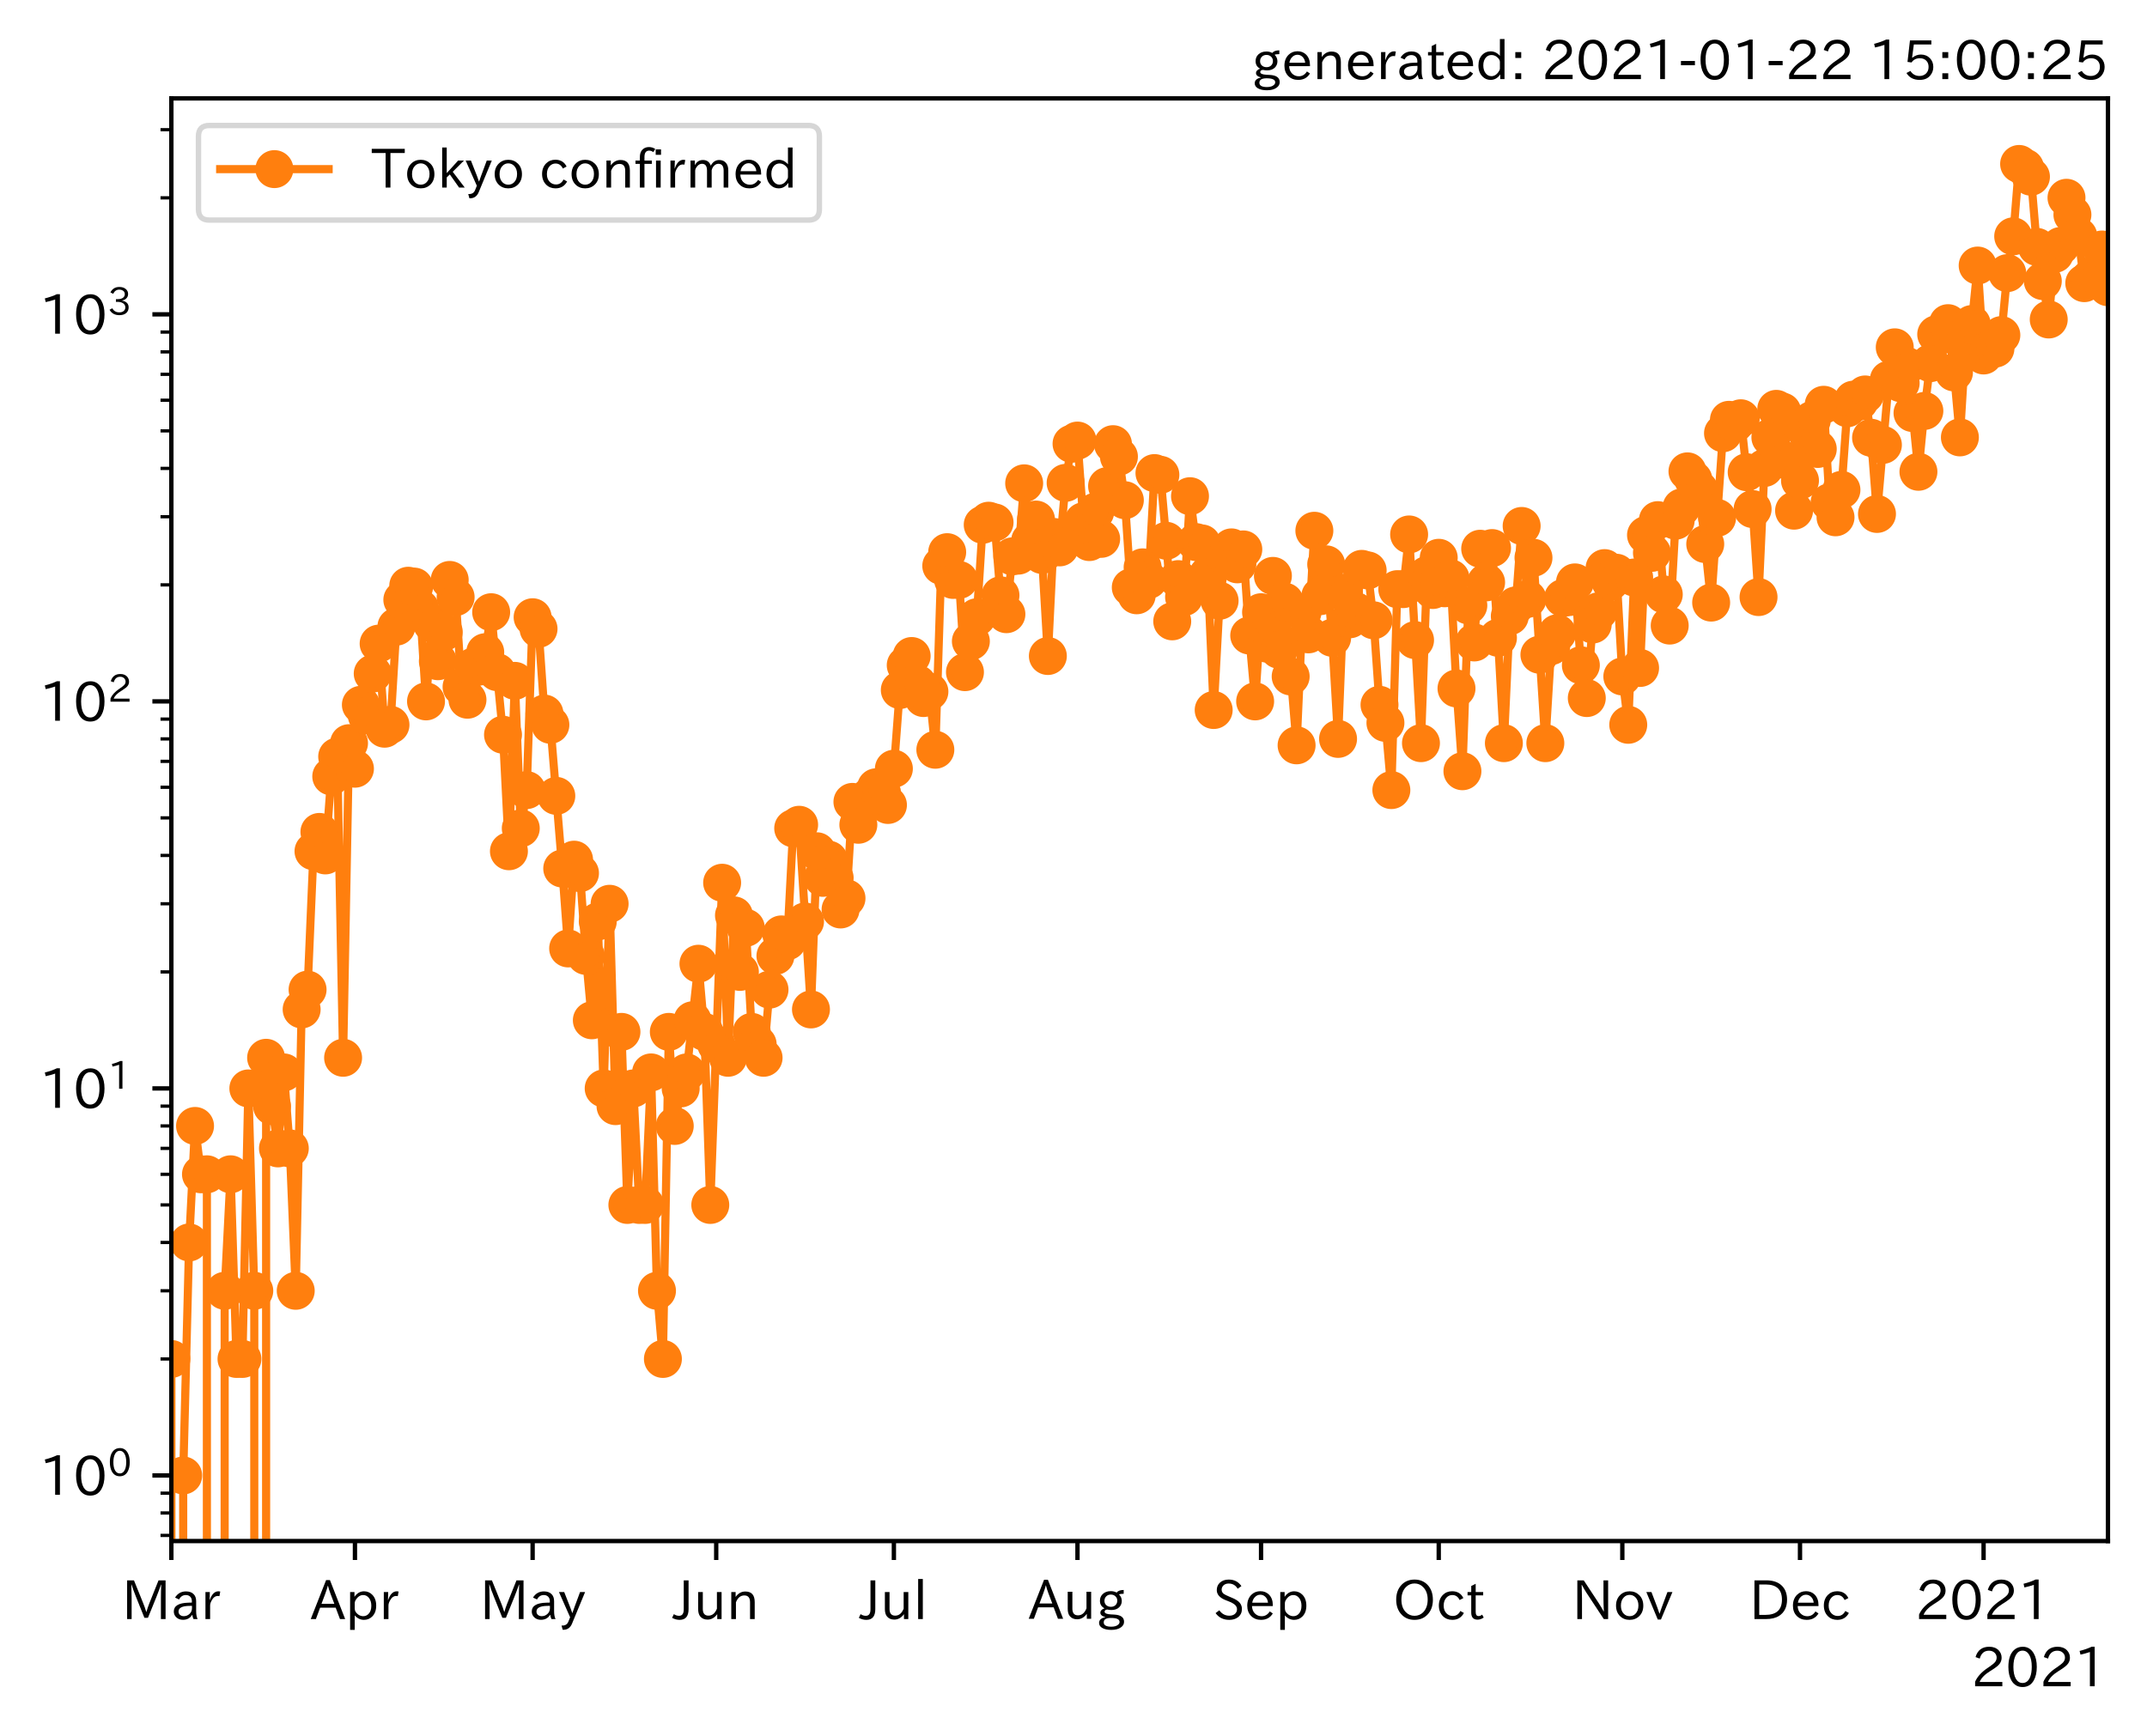 <?xml version="1.0" encoding="utf-8" standalone="no"?>
<!DOCTYPE svg PUBLIC "-//W3C//DTD SVG 1.1//EN"
  "http://www.w3.org/Graphics/SVG/1.1/DTD/svg11.dtd">
<!-- Created with matplotlib (https://matplotlib.org/) -->
<svg height="320.24pt" version="1.1" viewBox="0 0 395.92 320.24" width="395.92pt" xmlns="http://www.w3.org/2000/svg" xmlns:xlink="http://www.w3.org/1999/xlink">
 <defs>
  <style type="text/css">*{stroke-linecap:butt;stroke-linejoin:round;}</style>
 </defs>
 <g id="figure_1">
  <g id="patch_1">
   <path d="M 0 320.24 
L 395.92 320.24 
L 395.92 0 
L 0 0 
z
" style="fill:#ffffff;"/>
  </g>
  <g id="axes_1">
   <g id="patch_2">
    <path d="M 31.6 284.259 
L 388.72 284.259 
L 388.72 18.147 
L 31.6 18.147 
z
" style="fill:#ffffff;"/>
   </g>
   <g id="matplotlib.axis_1">
    <g id="xtick_1">
     <g id="line2d_1">
      <defs>
       <path d="M 0 0 
L 0 3.5 
" id="m5ad77b074b" style="stroke:#000000;stroke-width:0.8;"/>
      </defs>
      <g>
       <use style="stroke:#000000;stroke-width:0.8;" x="31.6" xlink:href="#m5ad77b074b" y="284.259"/>
      </g>
     </g>
     <g id="text_1">
      <!-- Mar -->
      <g transform="translate(22.491 298.749)scale(0.1 -0.1)">
       <defs>
        <path d="M 80.422 0.984 
L 71.828 0.984 
L 71.828 39.594 
Q 71.828 51.266 72.406 64.594 
L 72.016 64.594 
Q 68.062 53.266 63.531 41.797 
L 47.906 3.266 
L 41.406 3.266 
L 25.641 42.578 
Q 20.75 54.781 17.625 64.703 
L 17.234 64.703 
Q 17.828 48.922 17.828 39.891 
L 17.828 0.984 
L 9.516 0.984 
L 9.516 72.406 
L 22.125 72.406 
L 39.109 30.375 
Q 42.141 23 44.828 14.156 
L 45.125 14.156 
Q 47.312 22.125 50.531 30.172 
L 67.438 72.406 
L 80.422 72.406 
z
" id="IPAexGothic-77"/>
        <path d="M 49.312 0.984 
L 41.75 0.984 
Q 39.984 4.734 39.547 8.688 
L 39.203 8.688 
Q 33.547 -0.391 22.312 -0.391 
Q 14.594 -0.391 9.719 4.5 
Q 5.422 8.797 5.422 14.984 
Q 5.422 30.422 32.031 31.203 
L 38.719 31.391 
L 38.719 33.984 
Q 38.719 39.203 35.75 42.188 
Q 32.625 45.312 27.734 45.312 
Q 19.344 45.312 15.141 37.156 
L 7.719 40.578 
Q 14.656 52 27.938 52 
Q 37.109 52 42.047 46.875 
Q 46.625 42.281 46.625 33.891 
L 46.625 15.578 
Q 46.625 6.25 49.312 0.984 
z
M 38.922 25.391 
L 33.453 25.297 
Q 14.109 24.859 14.109 14.891 
Q 14.109 11.375 16.406 9.078 
Q 19.234 6.297 23.828 6.297 
Q 30.219 6.297 34.906 10.984 
Q 38.922 15.141 38.922 21 
z
" id="IPAexGothic-97"/>
        <path d="M 36.078 51.812 
L 34.578 43.266 
Q 32.906 43.609 31.594 43.609 
Q 25.828 43.609 22.078 38.188 
Q 17.391 31.344 17.391 26.172 
L 17.391 0.984 
L 8.797 0.984 
L 8.797 50.781 
L 16.891 50.781 
L 16.5 35.984 
L 16.703 35.984 
Q 22.219 52.203 32.766 52.203 
Q 34.469 52.203 36.078 51.812 
z
" id="IPAexGothic-114"/>
       </defs>
       <use xlink:href="#IPAexGothic-77"/>
       <use x="90.186" xlink:href="#IPAexGothic-97"/>
       <use x="145.166" xlink:href="#IPAexGothic-114"/>
      </g>
     </g>
    </g>
    <g id="xtick_2">
     <g id="line2d_2">
      <g>
       <use style="stroke:#000000;stroke-width:0.8;" x="65.455" xlink:href="#m5ad77b074b" y="284.259"/>
      </g>
     </g>
     <g id="text_2">
      <!-- Apr -->
      <g transform="translate(57.313 298.749)scale(0.1 -0.1)">
       <defs>
        <path d="M 63.375 0.984 
L 53.812 0.984 
L 45.906 22.016 
L 17.188 22.016 
L 9.422 0.984 
L -0.094 0.984 
L 28.219 72.906 
L 35.297 72.906 
z
M 43.406 29.109 
L 36.188 48.094 
Q 33.203 56.062 31.688 62.5 
L 31.391 62.5 
Q 29.641 55.672 26.812 48.094 
L 19.734 29.109 
z
" id="IPAexGothic-65"/>
        <path d="M 16.797 42 
Q 23.828 52.203 34.469 52.203 
Q 43.266 52.203 49.562 45.906 
Q 56.891 38.578 56.891 25.688 
Q 56.891 13.141 49.656 5.812 
Q 43.359 -0.484 34.375 -0.484 
Q 24.516 -0.484 17.281 7.766 
L 17.281 -19 
L 8.797 -19 
L 8.797 50.781 
L 16.797 50.781 
z
M 17.281 30.469 
L 17.281 20.172 
Q 17.281 14.016 23.688 9.375 
Q 27.984 6.297 32.906 6.297 
Q 38.578 6.297 42.578 10.297 
Q 47.906 15.578 47.906 25.484 
Q 47.906 34.375 43.5 39.984 
Q 39.109 45.312 32.812 45.312 
Q 25.875 45.312 20.906 38.812 
Q 17.281 34.125 17.281 30.469 
z
" id="IPAexGothic-112"/>
       </defs>
       <use xlink:href="#IPAexGothic-65"/>
       <use x="63.721" xlink:href="#IPAexGothic-112"/>
       <use x="125.83" xlink:href="#IPAexGothic-114"/>
      </g>
     </g>
    </g>
    <g id="xtick_3">
     <g id="line2d_3">
      <g>
       <use style="stroke:#000000;stroke-width:0.8;" x="98.219" xlink:href="#m5ad77b074b" y="284.259"/>
      </g>
     </g>
     <g id="text_3">
      <!-- May -->
      <g transform="translate(88.499 298.749)scale(0.1 -0.1)">
       <defs>
        <path d="M 48.781 50.781 
L 24.609 -7.625 
Q 19.969 -18.797 8.594 -18.797 
L 7.469 -18.797 
L 5.375 -10.984 
L 6.984 -10.984 
Q 15.141 -10.984 17.969 -3.719 
L 21.188 4.297 
L 0.594 50.781 
L 10.297 50.781 
L 21.297 22.797 
Q 23.875 16.016 25.094 12.203 
L 25.391 12.203 
Q 27.344 18.266 29.109 22.797 
L 39.5 50.781 
z
" id="IPAexGothic-121"/>
       </defs>
       <use xlink:href="#IPAexGothic-77"/>
       <use x="90.186" xlink:href="#IPAexGothic-97"/>
       <use x="145.166" xlink:href="#IPAexGothic-121"/>
      </g>
     </g>
    </g>
    <g id="xtick_4">
     <g id="line2d_4">
      <g>
       <use style="stroke:#000000;stroke-width:0.8;" x="132.074" xlink:href="#m5ad77b074b" y="284.259"/>
      </g>
     </g>
     <g id="text_4">
      <!-- Jun -->
      <g transform="translate(124.134 298.749)scale(0.1 -0.1)">
       <defs>
        <path d="M 28.422 72.406 
L 28.422 19.281 
Q 28.422 -0.484 11.922 -0.484 
Q 4.734 -0.484 -1.953 3.266 
L 1.312 10.062 
Q 5.906 6.984 10.844 6.984 
Q 19.531 6.984 19.531 18.797 
L 19.531 72.406 
z
" id="IPAexGothic-74"/>
        <path d="M 51.312 0.984 
L 43.312 0.984 
L 43.312 10.062 
Q 35.938 0 25.391 0 
Q 16.75 0 11.922 5.859 
Q 8.109 10.594 8.109 19.391 
L 8.109 50.781 
L 16.703 50.781 
L 16.703 19.672 
Q 16.703 7.281 27.094 7.281 
Q 37.594 7.281 42.719 20.172 
L 42.719 50.781 
L 51.312 50.781 
z
" id="IPAexGothic-117"/>
        <path d="M 52 0.984 
L 43.406 0.984 
L 43.406 31.891 
Q 43.406 44.578 32.906 44.578 
Q 22.312 44.578 17.391 31.891 
L 17.391 0.984 
L 8.797 0.984 
L 8.797 50.781 
L 16.797 50.781 
L 16.797 41.797 
Q 23.828 51.812 34.719 51.812 
Q 52 51.812 52 32.375 
z
" id="IPAexGothic-110"/>
       </defs>
       <use xlink:href="#IPAexGothic-74"/>
       <use x="37.988" xlink:href="#IPAexGothic-117"/>
       <use x="98.389" xlink:href="#IPAexGothic-110"/>
      </g>
     </g>
    </g>
    <g id="xtick_5">
     <g id="line2d_5">
      <g>
       <use style="stroke:#000000;stroke-width:0.8;" x="164.837" xlink:href="#m5ad77b074b" y="284.259"/>
      </g>
     </g>
     <g id="text_5">
      <!-- Jul -->
      <g transform="translate(158.568 298.749)scale(0.1 -0.1)">
       <defs>
        <path d="M 17.672 0.984 
L 9.078 0.984 
L 9.078 74.906 
L 17.672 74.906 
z
" id="IPAexGothic-108"/>
       </defs>
       <use xlink:href="#IPAexGothic-74"/>
       <use x="37.988" xlink:href="#IPAexGothic-117"/>
       <use x="98.389" xlink:href="#IPAexGothic-108"/>
      </g>
     </g>
    </g>
    <g id="xtick_6">
     <g id="line2d_6">
      <g>
       <use style="stroke:#000000;stroke-width:0.8;" x="198.693" xlink:href="#m5ad77b074b" y="284.259"/>
      </g>
     </g>
     <g id="text_6">
      <!-- Aug -->
      <g transform="translate(189.711 298.691)scale(0.1 -0.1)">
       <defs>
        <path d="M 20.797 17.969 
Q 15.719 17.531 15.719 14.062 
Q 15.719 9.578 27.547 8.984 
L 33.297 8.688 
Q 51.609 7.766 51.609 -4.594 
Q 51.609 -10.938 45.703 -14.984 
Q 39.359 -19.578 28.031 -19.578 
Q 17.781 -19.578 11.531 -16.062 
Q 5.516 -12.641 5.516 -6.688 
Q 5.516 1.312 16.797 3.859 
L 16.797 4.203 
Q 7.906 6.453 7.906 12.156 
Q 7.906 17.438 15.531 20.266 
Q 7.125 24.609 7.125 34.078 
Q 7.125 41.406 12.016 46.297 
Q 17.625 51.906 27.156 51.906 
Q 33.203 51.906 37.844 49.266 
Q 41.406 53.953 50.922 54.109 
L 50.922 47.078 
Q 44.344 46.922 42.234 45.906 
Q 47.406 40.828 47.406 33.891 
Q 47.406 27 42.719 22.266 
Q 37.5 17.094 28.328 17.094 
Q 24.422 17.094 20.797 17.969 
z
M 27.094 45.609 
Q 22.016 45.609 18.703 42.281 
Q 15.438 39.016 15.438 34.078 
Q 15.438 29.25 18.5 26.312 
Q 21.828 23 27.438 23 
Q 32.719 23 35.891 26.219 
Q 39.109 29.391 39.109 34.422 
Q 39.109 39.016 35.891 42.188 
Q 32.516 45.609 27.094 45.609 
z
M 27.391 2.484 
Q 14.109 2.484 14.109 -5.719 
Q 14.109 -13.672 28.125 -13.672 
Q 37.156 -13.672 41.219 -9.469 
Q 43.312 -7.516 43.312 -4.891 
Q 43.312 2.484 27.391 2.484 
z
" id="IPAexGothic-103"/>
       </defs>
       <use xlink:href="#IPAexGothic-65"/>
       <use x="63.721" xlink:href="#IPAexGothic-117"/>
       <use x="124.121" xlink:href="#IPAexGothic-103"/>
      </g>
     </g>
    </g>
    <g id="xtick_7">
     <g id="line2d_7">
      <g>
       <use style="stroke:#000000;stroke-width:0.8;" x="232.548" xlink:href="#m5ad77b074b" y="284.259"/>
      </g>
     </g>
     <g id="text_7">
      <!-- Sep -->
      <g transform="translate(223.673 298.749)scale(0.1 -0.1)">
       <defs>
        <path d="M 45.609 56.891 
Q 40.047 66.547 28.953 66.547 
Q 22.703 66.547 18.953 62.641 
Q 16.062 59.422 16.062 55.219 
Q 16.062 50.594 19.781 47.609 
Q 22.562 45.516 31 42 
L 34.375 40.578 
Q 45.703 36.031 49.859 30.516 
Q 53.469 25.688 53.469 19.672 
Q 53.469 10.062 46.391 4.5 
Q 39.984 -0.484 30.172 -0.484 
Q 13.766 -0.484 4.891 11.969 
L 11.766 17.188 
Q 18.797 7.172 30.281 7.172 
Q 35.75 7.172 39.594 9.766 
Q 44.391 13.234 44.391 19 
Q 44.391 23.484 40.875 27 
Q 37.109 30.609 27 34.469 
L 24.078 35.594 
Q 7.078 42.094 7.078 54.391 
Q 7.078 62.594 12.594 67.922 
Q 18.797 73.828 29.109 73.828 
Q 44.391 73.828 52.484 61.812 
z
" id="IPAexGothic-83"/>
        <path d="M 13.484 24.906 
Q 13.922 16.266 18.891 11.281 
Q 23.969 6.203 31.203 6.203 
Q 40.719 6.203 46.297 15.094 
L 51.906 11.375 
Q 44.828 -0.484 30.172 -0.484 
Q 19.094 -0.484 11.969 6.594 
Q 4.781 13.812 4.781 25.641 
Q 4.781 38.188 12.312 45.703 
Q 19 52.391 29 52.391 
Q 38.422 52.391 44.781 46.188 
Q 51.906 38.969 51.906 26.906 
L 51.906 24.906 
z
M 43.062 31.203 
Q 42.328 37.984 38.281 41.891 
Q 34.281 45.906 28.812 45.906 
Q 22.469 45.906 17.969 40.484 
Q 14.891 36.812 13.969 31.203 
z
" id="IPAexGothic-101"/>
       </defs>
       <use xlink:href="#IPAexGothic-83"/>
       <use x="58.496" xlink:href="#IPAexGothic-101"/>
       <use x="115.381" xlink:href="#IPAexGothic-112"/>
      </g>
     </g>
    </g>
    <g id="xtick_8">
     <g id="line2d_8">
      <g>
       <use style="stroke:#000000;stroke-width:0.8;" x="265.312" xlink:href="#m5ad77b074b" y="284.259"/>
      </g>
     </g>
     <g id="text_8">
      <!-- Oct -->
      <g transform="translate(256.876 298.749)scale(0.1 -0.1)">
       <defs>
        <path d="M 39.703 73.828 
Q 54 73.828 63.188 64.656 
Q 73.578 54.25 73.578 36.422 
Q 73.578 19.047 62.984 8.594 
Q 53.906 -0.484 39.703 -0.484 
Q 25.594 -0.484 16.5 8.594 
Q 5.906 19.047 5.906 36.812 
Q 5.906 54.203 16.312 64.656 
Q 25.484 73.828 39.703 73.828 
z
M 39.703 66.656 
Q 30.516 66.656 23.922 60.062 
Q 15.531 51.609 15.531 36.719 
Q 15.531 21.734 23.922 13.484 
Q 30.422 6.984 39.703 6.984 
Q 48.922 6.984 55.562 13.484 
Q 63.969 21.875 63.969 37.109 
Q 63.969 51.516 55.469 60.062 
Q 49.031 66.656 39.703 66.656 
z
" id="IPAexGothic-79"/>
        <path d="M 51.078 12.25 
Q 44.281 -0.484 29.688 -0.484 
Q 19.188 -0.484 12.312 6.391 
Q 4.891 13.922 4.891 25.984 
Q 4.891 37.938 12.312 45.516 
Q 19.094 52.297 29.391 52.297 
Q 43.953 52.297 50.094 39.703 
L 43.172 36.078 
Q 38.812 45.312 29.688 45.312 
Q 23.688 45.312 19.281 40.922 
Q 13.766 35.406 13.766 25.781 
Q 13.766 16.703 19.094 11.375 
Q 23.781 6.688 30.562 6.688 
Q 39.797 6.688 44.484 15.875 
z
" id="IPAexGothic-99"/>
        <path d="M 33.203 3.766 
Q 27.641 -0.094 21.828 -0.094 
Q 10.203 -0.094 10.203 12.984 
L 10.203 44.672 
L 3.422 44.672 
L 3.422 50.781 
L 10.203 50.781 
L 10.203 61.969 
L 18.406 66.062 
L 18.406 50.781 
L 32.234 50.781 
L 32.234 44.672 
L 18.406 44.672 
L 18.406 14.156 
Q 18.406 6.5 23.641 6.5 
Q 27.156 6.5 30.328 9.188 
z
" id="IPAexGothic-116"/>
       </defs>
       <use xlink:href="#IPAexGothic-79"/>
       <use x="79.688" xlink:href="#IPAexGothic-99"/>
       <use x="134.082" xlink:href="#IPAexGothic-116"/>
      </g>
     </g>
    </g>
    <g id="xtick_9">
     <g id="line2d_9">
      <g>
       <use style="stroke:#000000;stroke-width:0.8;" x="299.167" xlink:href="#m5ad77b074b" y="284.259"/>
      </g>
     </g>
     <g id="text_9">
      <!-- Nov -->
      <g transform="translate(289.919 298.749)scale(0.1 -0.1)">
       <defs>
        <path d="M 66.312 0.984 
L 58.297 0.984 
L 26.516 49.219 
Q 22.906 54.688 17.828 64.016 
L 17.438 64.016 
L 17.625 59.328 
Q 18.109 43.797 18.109 38.578 
L 18.109 0.984 
L 9.516 0.984 
L 9.516 72.406 
L 21.344 72.406 
L 48.641 30.906 
Q 53.953 22.609 58.016 15.094 
L 58.406 15.094 
Q 57.719 29.641 57.719 38.578 
L 57.719 72.406 
L 66.312 72.406 
z
" id="IPAexGothic-78"/>
        <path d="M 29.984 52.203 
Q 40.531 52.203 47.75 45.125 
Q 55.172 37.703 55.172 25.594 
Q 55.172 13.875 47.906 6.594 
Q 40.766 -0.484 29.984 -0.484 
Q 19.188 -0.484 12.203 6.5 
Q 4.891 13.766 4.891 25.875 
Q 4.891 37.703 12.312 45.125 
Q 19.391 52.203 29.984 52.203 
z
M 29.984 45.609 
Q 23.734 45.609 19.391 41.109 
Q 13.875 35.594 13.875 25.781 
Q 13.875 16.109 19.281 10.688 
Q 23.688 6.297 29.984 6.297 
Q 36.422 6.297 40.766 10.797 
Q 46.188 16.219 46.188 26.125 
Q 46.188 35.453 40.672 41.109 
Q 36.188 45.609 29.984 45.609 
z
" id="IPAexGothic-111"/>
        <path d="M 48.484 50.781 
L 27.297 0.094 
L 21.484 0.094 
L 0.391 50.781 
L 9.812 50.781 
L 20.906 21.688 
L 23.781 13.188 
L 24.516 10.984 
L 24.812 10.984 
Q 25.641 13.812 28.469 21.688 
L 39.312 50.781 
z
" id="IPAexGothic-118"/>
       </defs>
       <use xlink:href="#IPAexGothic-78"/>
       <use x="75.977" xlink:href="#IPAexGothic-111"/>
       <use x="136.377" xlink:href="#IPAexGothic-118"/>
      </g>
     </g>
    </g>
    <g id="xtick_10">
     <g id="line2d_10">
      <g>
       <use style="stroke:#000000;stroke-width:0.8;" x="331.93" xlink:href="#m5ad77b074b" y="284.259"/>
      </g>
     </g>
     <g id="text_10">
      <!-- Dec -->
      <g transform="translate(322.582 298.749)scale(0.1 -0.1)">
       <defs>
        <path d="M 9.516 72.406 
L 31 72.406 
Q 49.359 72.406 59.234 63.281 
Q 69.625 53.812 69.625 36.812 
Q 69.625 16.359 54.938 6.891 
Q 45.703 0.984 30.328 0.984 
L 9.516 0.984 
z
M 18.312 8.688 
L 29.594 8.688 
Q 60.203 8.688 60.203 36.812 
Q 60.203 64.797 30.125 64.797 
L 18.312 64.797 
z
" id="IPAexGothic-68"/>
       </defs>
       <use xlink:href="#IPAexGothic-68"/>
       <use x="75.684" xlink:href="#IPAexGothic-101"/>
       <use x="132.568" xlink:href="#IPAexGothic-99"/>
      </g>
     </g>
    </g>
    <g id="xtick_11">
     <g id="line2d_11">
      <g>
       <use style="stroke:#000000;stroke-width:0.8;" x="365.786" xlink:href="#m5ad77b074b" y="284.259"/>
      </g>
     </g>
     <g id="text_11">
      <!-- 2021 -->
      <g transform="translate(353.189 298.749)scale(0.1 -0.1)">
       <defs>
        <path d="M 57.172 0.984 
L 6.984 0.984 
L 6.984 9.281 
Q 12.891 23.047 29.594 34.422 
L 32.375 36.281 
Q 40.922 42.141 43.609 45.406 
Q 46.688 49.266 46.688 53.812 
Q 46.688 58.938 43.062 62.547 
Q 39.062 66.547 32.562 66.547 
Q 19.531 66.547 15.484 52 
L 7.766 54.781 
Q 13.328 73.828 33.062 73.828 
Q 43.844 73.828 50.25 67.438 
Q 55.859 61.672 55.859 53.516 
Q 55.859 47.469 52.25 42.531 
Q 48.922 37.75 36.969 30.281 
L 34.859 29 
Q 19.625 19.578 15.281 8.891 
L 57.172 8.891 
z
" id="IPAexGothic-50"/>
        <path d="M 31.844 73.828 
Q 45.016 73.828 52.094 61.625 
Q 57.719 51.953 57.719 36.625 
Q 57.719 21.438 52.094 11.578 
Q 45.125 -0.484 31.5 -0.484 
Q 17.922 -0.484 10.938 11.578 
Q 5.328 21.438 5.328 36.719 
Q 5.328 58.016 15.625 67.719 
Q 22.172 73.828 31.844 73.828 
z
M 31.5 66.656 
Q 23.688 66.656 19.188 58.734 
Q 14.594 50.734 14.594 36.625 
Q 14.594 22.75 19.094 14.797 
Q 23.641 6.984 31.5 6.984 
Q 40.922 6.984 45.453 18.016 
Q 48.438 25.344 48.438 37.109 
Q 48.438 50.875 43.844 58.734 
Q 39.203 66.656 31.5 66.656 
z
" id="IPAexGothic-48"/>
        <path d="M 38.484 0.984 
L 29.688 0.984 
L 29.688 64.109 
Q 21.438 61.281 12.312 59.328 
L 10.688 66.109 
Q 23.734 69.391 32.906 73.922 
L 38.484 73.922 
z
" id="IPAexGothic-49"/>
       </defs>
       <use xlink:href="#IPAexGothic-50"/>
       <use x="62.988" xlink:href="#IPAexGothic-48"/>
       <use x="125.977" xlink:href="#IPAexGothic-50"/>
       <use x="188.965" xlink:href="#IPAexGothic-49"/>
      </g>
     </g>
    </g>
    <g id="text_12">
     <!-- 2021 -->
     <g transform="translate(363.526 311.14)scale(0.1 -0.1)">
      <use xlink:href="#IPAexGothic-50"/>
      <use x="62.988" xlink:href="#IPAexGothic-48"/>
      <use x="125.977" xlink:href="#IPAexGothic-50"/>
      <use x="188.965" xlink:href="#IPAexGothic-49"/>
     </g>
    </g>
   </g>
   <g id="matplotlib.axis_2">
    <g id="ytick_1">
     <g id="line2d_12">
      <defs>
       <path d="M 0 0 
L -3.5 0 
" id="m5c9556285f" style="stroke:#000000;stroke-width:0.8;"/>
      </defs>
      <g>
       <use style="stroke:#000000;stroke-width:0.8;" x="31.6" xlink:href="#m5c9556285f" y="272.163"/>
      </g>
     </g>
     <g id="text_13">
      <!-- $\mathdefault{10^{0}}$ -->
      <g transform="translate(7.2 275.908)scale(0.1 -0.1)">
       <use transform="translate(0 0.773)" xlink:href="#IPAexGothic-49"/>
       <use transform="translate(62.988 0.773)" xlink:href="#IPAexGothic-48"/>
       <use transform="translate(126.865 36.32)scale(0.7)" xlink:href="#IPAexGothic-48"/>
      </g>
     </g>
    </g>
    <g id="ytick_2">
     <g id="line2d_13">
      <g>
       <use style="stroke:#000000;stroke-width:0.8;" x="31.6" xlink:href="#m5c9556285f" y="200.771"/>
      </g>
     </g>
     <g id="text_14">
      <!-- $\mathdefault{10^{1}}$ -->
      <g transform="translate(7.2 204.516)scale(0.1 -0.1)">
       <use transform="translate(0 0.708)" xlink:href="#IPAexGothic-49"/>
       <use transform="translate(62.988 0.708)" xlink:href="#IPAexGothic-48"/>
       <use transform="translate(126.865 36.255)scale(0.7)" xlink:href="#IPAexGothic-49"/>
      </g>
     </g>
    </g>
    <g id="ytick_3">
     <g id="line2d_14">
      <g>
       <use style="stroke:#000000;stroke-width:0.8;" x="31.6" xlink:href="#m5c9556285f" y="129.379"/>
      </g>
     </g>
     <g id="text_15">
      <!-- $\mathdefault{10^{2}}$ -->
      <g transform="translate(7.2 133.125)scale(0.1 -0.1)">
       <use transform="translate(0 0.773)" xlink:href="#IPAexGothic-49"/>
       <use transform="translate(62.988 0.773)" xlink:href="#IPAexGothic-48"/>
       <use transform="translate(126.865 36.32)scale(0.7)" xlink:href="#IPAexGothic-50"/>
      </g>
     </g>
    </g>
    <g id="ytick_4">
     <g id="line2d_15">
      <g>
       <use style="stroke:#000000;stroke-width:0.8;" x="31.6" xlink:href="#m5c9556285f" y="57.988"/>
      </g>
     </g>
     <g id="text_16">
      <!-- $\mathdefault{10^{3}}$ -->
      <g transform="translate(7.2 61.733)scale(0.1 -0.1)">
       <defs>
        <path d="M 37.203 37.797 
Q 54.781 34.625 54.781 19.969 
Q 54.781 11.188 48.875 5.562 
Q 42.328 -0.484 30.375 -0.484 
Q 12.453 -0.484 4.5 13.766 
L 11.812 17.672 
Q 17.328 6.891 30.281 6.891 
Q 37.891 6.891 42.094 10.797 
Q 46.094 14.5 46.094 20.172 
Q 46.094 26.859 40.094 30.906 
Q 34.625 34.578 25.688 34.578 
L 21.297 34.578 
L 21.297 41.703 
L 25.875 41.703 
Q 34.859 41.703 39.594 45.125 
Q 44.672 48.734 44.672 54.828 
Q 44.672 61.469 38.969 64.656 
Q 35.297 66.844 30.172 66.844 
Q 19.344 66.844 14.109 55.906 
L 6.781 59.422 
Q 14.016 73.828 30.281 73.828 
Q 40.578 73.828 46.969 68.656 
Q 53.375 63.578 53.375 55.219 
Q 53.375 47.312 47.172 42.281 
Q 43.172 39.062 37.203 38.188 
z
" id="IPAexGothic-51"/>
       </defs>
       <use transform="translate(0 0.773)" xlink:href="#IPAexGothic-49"/>
       <use transform="translate(62.988 0.773)" xlink:href="#IPAexGothic-48"/>
       <use transform="translate(126.865 36.32)scale(0.7)" xlink:href="#IPAexGothic-51"/>
      </g>
     </g>
    </g>
    <g id="ytick_5">
     <g id="line2d_16">
      <defs>
       <path d="M 0 0 
L -2 0 
" id="mf2fc16c868" style="stroke:#000000;stroke-width:0.6;"/>
      </defs>
      <g>
       <use style="stroke:#000000;stroke-width:0.6;" x="31.6" xlink:href="#mf2fc16c868" y="283.221"/>
      </g>
     </g>
    </g>
    <g id="ytick_6">
     <g id="line2d_17">
      <g>
       <use style="stroke:#000000;stroke-width:0.6;" x="31.6" xlink:href="#mf2fc16c868" y="279.081"/>
      </g>
     </g>
    </g>
    <g id="ytick_7">
     <g id="line2d_18">
      <g>
       <use style="stroke:#000000;stroke-width:0.6;" x="31.6" xlink:href="#mf2fc16c868" y="275.429"/>
      </g>
     </g>
    </g>
    <g id="ytick_8">
     <g id="line2d_19">
      <g>
       <use style="stroke:#000000;stroke-width:0.6;" x="31.6" xlink:href="#mf2fc16c868" y="250.672"/>
      </g>
     </g>
    </g>
    <g id="ytick_9">
     <g id="line2d_20">
      <g>
       <use style="stroke:#000000;stroke-width:0.6;" x="31.6" xlink:href="#mf2fc16c868" y="238.1"/>
      </g>
     </g>
    </g>
    <g id="ytick_10">
     <g id="line2d_21">
      <g>
       <use style="stroke:#000000;stroke-width:0.6;" x="31.6" xlink:href="#mf2fc16c868" y="229.181"/>
      </g>
     </g>
    </g>
    <g id="ytick_11">
     <g id="line2d_22">
      <g>
       <use style="stroke:#000000;stroke-width:0.6;" x="31.6" xlink:href="#mf2fc16c868" y="222.262"/>
      </g>
     </g>
    </g>
    <g id="ytick_12">
     <g id="line2d_23">
      <g>
       <use style="stroke:#000000;stroke-width:0.6;" x="31.6" xlink:href="#mf2fc16c868" y="216.609"/>
      </g>
     </g>
    </g>
    <g id="ytick_13">
     <g id="line2d_24">
      <g>
       <use style="stroke:#000000;stroke-width:0.6;" x="31.6" xlink:href="#mf2fc16c868" y="211.83"/>
      </g>
     </g>
    </g>
    <g id="ytick_14">
     <g id="line2d_25">
      <g>
       <use style="stroke:#000000;stroke-width:0.6;" x="31.6" xlink:href="#mf2fc16c868" y="207.69"/>
      </g>
     </g>
    </g>
    <g id="ytick_15">
     <g id="line2d_26">
      <g>
       <use style="stroke:#000000;stroke-width:0.6;" x="31.6" xlink:href="#mf2fc16c868" y="204.038"/>
      </g>
     </g>
    </g>
    <g id="ytick_16">
     <g id="line2d_27">
      <g>
       <use style="stroke:#000000;stroke-width:0.6;" x="31.6" xlink:href="#mf2fc16c868" y="179.28"/>
      </g>
     </g>
    </g>
    <g id="ytick_17">
     <g id="line2d_28">
      <g>
       <use style="stroke:#000000;stroke-width:0.6;" x="31.6" xlink:href="#mf2fc16c868" y="166.709"/>
      </g>
     </g>
    </g>
    <g id="ytick_18">
     <g id="line2d_29">
      <g>
       <use style="stroke:#000000;stroke-width:0.6;" x="31.6" xlink:href="#mf2fc16c868" y="157.789"/>
      </g>
     </g>
    </g>
    <g id="ytick_19">
     <g id="line2d_30">
      <g>
       <use style="stroke:#000000;stroke-width:0.6;" x="31.6" xlink:href="#mf2fc16c868" y="150.87"/>
      </g>
     </g>
    </g>
    <g id="ytick_20">
     <g id="line2d_31">
      <g>
       <use style="stroke:#000000;stroke-width:0.6;" x="31.6" xlink:href="#mf2fc16c868" y="145.218"/>
      </g>
     </g>
    </g>
    <g id="ytick_21">
     <g id="line2d_32">
      <g>
       <use style="stroke:#000000;stroke-width:0.6;" x="31.6" xlink:href="#mf2fc16c868" y="140.438"/>
      </g>
     </g>
    </g>
    <g id="ytick_22">
     <g id="line2d_33">
      <g>
       <use style="stroke:#000000;stroke-width:0.6;" x="31.6" xlink:href="#mf2fc16c868" y="136.298"/>
      </g>
     </g>
    </g>
    <g id="ytick_23">
     <g id="line2d_34">
      <g>
       <use style="stroke:#000000;stroke-width:0.6;" x="31.6" xlink:href="#mf2fc16c868" y="132.646"/>
      </g>
     </g>
    </g>
    <g id="ytick_24">
     <g id="line2d_35">
      <g>
       <use style="stroke:#000000;stroke-width:0.6;" x="31.6" xlink:href="#mf2fc16c868" y="107.888"/>
      </g>
     </g>
    </g>
    <g id="ytick_25">
     <g id="line2d_36">
      <g>
       <use style="stroke:#000000;stroke-width:0.6;" x="31.6" xlink:href="#mf2fc16c868" y="95.317"/>
      </g>
     </g>
    </g>
    <g id="ytick_26">
     <g id="line2d_37">
      <g>
       <use style="stroke:#000000;stroke-width:0.6;" x="31.6" xlink:href="#mf2fc16c868" y="86.397"/>
      </g>
     </g>
    </g>
    <g id="ytick_27">
     <g id="line2d_38">
      <g>
       <use style="stroke:#000000;stroke-width:0.6;" x="31.6" xlink:href="#mf2fc16c868" y="79.479"/>
      </g>
     </g>
    </g>
    <g id="ytick_28">
     <g id="line2d_39">
      <g>
       <use style="stroke:#000000;stroke-width:0.6;" x="31.6" xlink:href="#mf2fc16c868" y="73.826"/>
      </g>
     </g>
    </g>
    <g id="ytick_29">
     <g id="line2d_40">
      <g>
       <use style="stroke:#000000;stroke-width:0.6;" x="31.6" xlink:href="#mf2fc16c868" y="69.047"/>
      </g>
     </g>
    </g>
    <g id="ytick_30">
     <g id="line2d_41">
      <g>
       <use style="stroke:#000000;stroke-width:0.6;" x="31.6" xlink:href="#mf2fc16c868" y="64.906"/>
      </g>
     </g>
    </g>
    <g id="ytick_31">
     <g id="line2d_42">
      <g>
       <use style="stroke:#000000;stroke-width:0.6;" x="31.6" xlink:href="#mf2fc16c868" y="61.255"/>
      </g>
     </g>
    </g>
    <g id="ytick_32">
     <g id="line2d_43">
      <g>
       <use style="stroke:#000000;stroke-width:0.6;" x="31.6" xlink:href="#mf2fc16c868" y="36.497"/>
      </g>
     </g>
    </g>
    <g id="ytick_33">
     <g id="line2d_44">
      <g>
       <use style="stroke:#000000;stroke-width:0.6;" x="31.6" xlink:href="#mf2fc16c868" y="23.925"/>
      </g>
     </g>
    </g>
   </g>
   <g id="line2d_45">
    <path clip-path="url(#p6d72791bb6)" d="M 13.033 321.24 
L 13.034 272.163 
L 14.126 250.672 
L 15.218 207.69 
L 16.31 222.262 
L 16.312 321.24 
M 18.493 321.24 
L 18.495 238.1 
L 19.587 238.1 
L 19.588 321.24 
M 21.77 321.24 
L 21.771 238.1 
L 22.863 272.163 
L 22.864 321.24 
M 25.046 321.24 
L 25.047 238.1 
L 25.049 321.24 
M 27.23 321.24 
L 27.232 238.1 
L 28.324 272.163 
L 28.324 321.24 
M 30.507 321.24 
L 30.508 272.163 
L 31.6 250.672 
L 31.601 321.24 
M 33.783 321.24 
L 33.784 272.163 
L 34.876 229.181 
L 35.968 207.69 
L 37.061 216.609 
L 38.153 216.609 
L 38.154 321.24 
M 41.428 321.24 
L 41.429 238.1 
L 42.521 216.609 
L 43.613 250.672 
L 44.705 250.672 
L 45.797 200.771 
L 46.89 238.1 
L 46.891 321.24 
M 49.072 321.24 
L 49.074 195.118 
L 50.166 204.038 
L 51.258 211.83 
L 52.35 197.816 
L 53.442 211.83 
L 54.534 238.1 
L 55.626 186.199 
L 56.719 182.547 
L 57.811 157.023 
L 58.903 153.456 
L 59.995 157.789 
L 61.087 143.217 
L 62.179 139.565 
L 63.271 195.118 
L 64.363 137.083 
L 65.455 141.796 
L 66.548 130.006 
L 67.64 131.965 
L 68.732 124.248 
L 69.824 118.726 
L 70.916 134.418 
L 72.008 133.697 
L 73.1 115.592 
L 74.192 110.643 
L 75.284 108.044 
L 76.377 108.2 
L 77.469 112.206 
L 78.561 129.379 
L 79.653 115.001 
L 80.745 121.969 
L 81.837 116.602 
L 82.929 106.972 
L 84.021 110.138 
L 85.113 126.707 
L 86.206 129.071 
L 87.298 122.961 
L 88.39 122.961 
L 89.482 120.305 
L 90.574 112.927 
L 92.758 135.532 
L 93.85 157.023 
L 94.942 125.59 
L 96.034 152.789 
L 97.127 145.739 
L 98.219 113.853 
L 99.311 115.992 
L 100.403 131.629 
L 101.495 133.697 
L 103.679 160.206 
L 104.771 174.947 
L 105.863 158.574 
L 106.956 161.056 
L 108.048 176.325 
L 109.14 188.2 
L 110.232 169.975 
L 111.324 200.771 
L 112.416 166.709 
L 113.508 204.038 
L 114.6 190.339 
L 115.692 222.262 
L 116.785 200.771 
L 117.877 222.262 
L 118.969 222.262 
L 120.061 197.816 
L 121.153 238.1 
L 122.245 250.672 
L 123.337 190.339 
L 124.429 207.69 
L 125.521 200.771 
L 126.614 197.816 
L 128.798 177.767 
L 129.89 190.339 
L 130.982 222.262 
L 133.166 162.828 
L 134.258 195.118 
L 135.35 168.848 
L 136.443 179.28 
L 137.535 171.145 
L 138.627 190.339 
L 140.811 195.118 
L 141.903 182.547 
L 142.995 176.325 
L 144.087 172.361 
L 145.179 173.627 
L 146.272 152.789 
L 147.364 152.136 
L 149.548 186.199 
L 150.64 157.023 
L 151.732 161.929 
L 152.824 158.574 
L 153.916 161.929 
L 155.008 167.76 
L 156.101 165.692 
L 157.193 147.915 
L 158.285 152.136 
L 159.377 148.484 
L 161.561 145.218 
L 162.653 146.269 
L 163.745 148.484 
L 164.837 141.796 
L 165.93 127.282 
L 167.022 122.71 
L 168.114 121.007 
L 169.206 126.144 
L 170.298 128.765 
L 171.39 127.573 
L 172.482 138.299 
L 173.574 104.375 
L 174.666 101.85 
L 175.759 106.972 
L 176.851 106.972 
L 177.943 123.986 
L 179.035 118.29 
L 180.127 113.853 
L 181.219 96.799 
L 182.311 96.049 
L 183.403 96.368 
L 184.495 109.807 
L 185.588 113.294 
L 186.68 102.626 
L 187.772 102.495 
L 188.864 89.152 
L 189.956 99.754 
L 191.048 95.838 
L 192.14 102.365 
L 193.232 121.007 
L 194.324 99.046 
L 195.417 100.97 
L 196.509 89.067 
L 197.601 81.863 
L 198.693 81.266 
L 199.785 96.155 
L 200.877 99.993 
L 201.969 94.401 
L 203.061 99.398 
L 204.153 89.664 
L 205.246 81.93 
L 206.338 84.227 
L 207.43 92.268 
L 208.522 108.357 
L 209.614 109.807 
L 210.706 104.653 
L 211.798 106.972 
L 212.89 87.262 
L 213.982 87.582 
L 215.074 99.754 
L 216.167 114.614 
L 217.259 106.822 
L 218.351 110.138 
L 219.443 91.528 
L 220.535 99.993 
L 221.627 100.235 
L 222.719 106.082 
L 223.811 130.97 
L 224.903 110.813 
L 225.996 102.757 
L 227.088 100.97 
L 228.18 104.099 
L 229.272 101.344 
L 230.364 117.224 
L 231.456 129.379 
L 232.548 112.927 
L 233.64 118.726 
L 234.732 106.228 
L 235.825 119.846 
L 236.917 110.983 
L 239.101 137.483 
L 240.193 112.927 
L 241.285 117.015 
L 242.377 97.902 
L 243.469 109.972 
L 244.561 104.099 
L 245.654 117.646 
L 246.746 136.298 
L 247.838 109.316 
L 248.93 114.231 
L 250.022 112.745 
L 251.114 104.933 
L 252.206 105.216 
L 253.298 114.422 
L 254.39 130.006 
L 255.483 133.343 
L 256.575 145.739 
L 257.667 108.673 
L 258.759 108.673 
L 259.851 98.584 
L 262.035 137.083 
L 263.127 106.082 
L 264.219 108.833 
L 265.312 102.888 
L 266.404 108.515 
L 267.496 106.672 
L 268.588 126.993 
L 269.68 142.262 
L 270.772 111.676 
L 271.864 118.507 
L 272.956 101.219 
L 274.048 107.427 
L 275.141 101.094 
L 276.233 117.646 
L 277.325 137.083 
L 278.417 113.666 
L 279.509 111.676 
L 280.601 97.016 
L 281.693 110.474 
L 282.785 102.888 
L 284.97 137.083 
L 286.062 119.169 
L 287.154 116.808 
L 288.246 110.306 
L 289.338 110.138 
L 290.43 107.427 
L 291.522 122.71 
L 292.614 128.765 
L 293.706 115.197 
L 294.799 112.745 
L 295.891 104.793 
L 296.983 107.274 
L 298.075 105.646 
L 299.167 124.778 
L 300.259 133.697 
L 301.351 106.524 
L 302.443 123.214 
L 303.535 98.699 
L 304.628 101.978 
L 305.72 95.943 
L 306.812 109.642 
L 307.904 115.394 
L 308.996 96.049 
L 310.088 93.608 
L 311.18 86.945 
L 312.272 88.481 
L 313.364 90.361 
L 315.549 111.155 
L 317.733 79.916 
L 318.825 77.439 
L 319.917 78.144 
L 321.009 77.15 
L 322.101 87.103 
L 323.193 93.903 
L 324.286 110.138 
L 325.378 86.32 
L 327.562 75.416 
L 328.654 75.91 
L 330.838 94.2 
L 331.93 88.647 
L 333.022 79.479 
L 334.114 77.497 
L 335.207 82.815 
L 336.299 74.664 
L 337.391 92.645 
L 338.483 95.42 
L 339.575 90.361 
L 340.667 75.308 
L 341.759 73.723 
L 342.851 74.085 
L 343.943 72.759 
L 345.036 80.745 
L 346.128 94.804 
L 348.312 70.037 
L 349.404 64.065 
L 350.496 70.684 
L 351.588 67.492 
L 352.68 76.187 
L 353.772 87.024 
L 354.865 75.799 
L 355.957 66.99 
L 357.049 61.671 
L 358.141 61.811 
L 359.233 59.611 
L 360.325 68.694 
L 361.417 80.68 
L 362.509 62.809 
L 363.601 59.775 
L 364.694 48.983 
L 365.786 65.572 
L 366.878 64.368 
L 367.97 64.292 
L 369.062 61.811 
L 370.154 50.382 
L 371.246 43.59 
L 372.338 30.243 
L 373.43 30.947 
L 374.523 32.598 
L 375.615 45.541 
L 376.707 51.848 
L 377.799 58.932 
L 378.891 46.833 
L 379.983 45.375 
L 381.075 36.481 
L 382.167 39.609 
L 383.259 43.571 
L 384.352 52.232 
L 386.536 50.48 
L 387.628 46.022 
L 388.72 52.988 
L 388.72 52.988 
" style="fill:none;stroke:#ff7f0e;stroke-linecap:square;stroke-width:1.5;"/>
    <defs>
     <path d="M 0 3 
C 0.796 3 1.559 2.684 2.121 2.121 
C 2.684 1.559 3 0.796 3 0 
C 3 -0.796 2.684 -1.559 2.121 -2.121 
C 1.559 -2.684 0.796 -3 0 -3 
C -0.796 -3 -1.559 -2.684 -2.121 -2.121 
C -2.684 -1.559 -3 -0.796 -3 0 
C -3 0.796 -2.684 1.559 -2.121 2.121 
C -1.559 2.684 -0.796 3 0 3 
z
" id="ma2b2df2cb1" style="stroke:#ff7f0e;"/>
    </defs>
    <g clip-path="url(#p6d72791bb6)">
     <use style="fill:#ff7f0e;stroke:#ff7f0e;" x="12.686" xlink:href="#ma2b2df2cb1" y="23058.271"/>
     <use style="fill:#ff7f0e;stroke:#ff7f0e;" x="13.034" xlink:href="#ma2b2df2cb1" y="272.163"/>
     <use style="fill:#ff7f0e;stroke:#ff7f0e;" x="14.126" xlink:href="#ma2b2df2cb1" y="250.672"/>
     <use style="fill:#ff7f0e;stroke:#ff7f0e;" x="15.218" xlink:href="#ma2b2df2cb1" y="207.69"/>
     <use style="fill:#ff7f0e;stroke:#ff7f0e;" x="16.31" xlink:href="#ma2b2df2cb1" y="222.262"/>
     <use style="fill:#ff7f0e;stroke:#ff7f0e;" x="16.66" xlink:href="#ma2b2df2cb1" y="23058.271"/>
     <use style="fill:#ff7f0e;stroke:#ff7f0e;" x="18.146" xlink:href="#ma2b2df2cb1" y="23058.271"/>
     <use style="fill:#ff7f0e;stroke:#ff7f0e;" x="18.495" xlink:href="#ma2b2df2cb1" y="238.1"/>
     <use style="fill:#ff7f0e;stroke:#ff7f0e;" x="19.587" xlink:href="#ma2b2df2cb1" y="238.1"/>
     <use style="fill:#ff7f0e;stroke:#ff7f0e;" x="19.936" xlink:href="#ma2b2df2cb1" y="23058.271"/>
     <use style="fill:#ff7f0e;stroke:#ff7f0e;" x="21.422" xlink:href="#ma2b2df2cb1" y="23058.271"/>
     <use style="fill:#ff7f0e;stroke:#ff7f0e;" x="21.771" xlink:href="#ma2b2df2cb1" y="238.1"/>
     <use style="fill:#ff7f0e;stroke:#ff7f0e;" x="22.863" xlink:href="#ma2b2df2cb1" y="272.163"/>
     <use style="fill:#ff7f0e;stroke:#ff7f0e;" x="23.212" xlink:href="#ma2b2df2cb1" y="23058.271"/>
     <use style="fill:#ff7f0e;stroke:#ff7f0e;" x="24.698" xlink:href="#ma2b2df2cb1" y="23058.271"/>
     <use style="fill:#ff7f0e;stroke:#ff7f0e;" x="25.047" xlink:href="#ma2b2df2cb1" y="238.1"/>
     <use style="fill:#ff7f0e;stroke:#ff7f0e;" x="25.396" xlink:href="#ma2b2df2cb1" y="23058.271"/>
     <use style="fill:#ff7f0e;stroke:#ff7f0e;" x="26.883" xlink:href="#ma2b2df2cb1" y="23058.271"/>
     <use style="fill:#ff7f0e;stroke:#ff7f0e;" x="27.232" xlink:href="#ma2b2df2cb1" y="238.1"/>
     <use style="fill:#ff7f0e;stroke:#ff7f0e;" x="28.324" xlink:href="#ma2b2df2cb1" y="272.163"/>
     <use style="fill:#ff7f0e;stroke:#ff7f0e;" x="28.672" xlink:href="#ma2b2df2cb1" y="23058.271"/>
     <use style="fill:#ff7f0e;stroke:#ff7f0e;" x="30.159" xlink:href="#ma2b2df2cb1" y="23058.271"/>
     <use style="fill:#ff7f0e;stroke:#ff7f0e;" x="30.508" xlink:href="#ma2b2df2cb1" y="272.163"/>
     <use style="fill:#ff7f0e;stroke:#ff7f0e;" x="31.6" xlink:href="#ma2b2df2cb1" y="250.672"/>
     <use style="fill:#ff7f0e;stroke:#ff7f0e;" x="31.949" xlink:href="#ma2b2df2cb1" y="23058.271"/>
     <use style="fill:#ff7f0e;stroke:#ff7f0e;" x="33.436" xlink:href="#ma2b2df2cb1" y="23058.271"/>
     <use style="fill:#ff7f0e;stroke:#ff7f0e;" x="33.784" xlink:href="#ma2b2df2cb1" y="272.163"/>
     <use style="fill:#ff7f0e;stroke:#ff7f0e;" x="34.876" xlink:href="#ma2b2df2cb1" y="229.181"/>
     <use style="fill:#ff7f0e;stroke:#ff7f0e;" x="35.968" xlink:href="#ma2b2df2cb1" y="207.69"/>
     <use style="fill:#ff7f0e;stroke:#ff7f0e;" x="37.061" xlink:href="#ma2b2df2cb1" y="216.609"/>
     <use style="fill:#ff7f0e;stroke:#ff7f0e;" x="38.153" xlink:href="#ma2b2df2cb1" y="216.609"/>
     <use style="fill:#ff7f0e;stroke:#ff7f0e;" x="38.502" xlink:href="#ma2b2df2cb1" y="23058.271"/>
     <use style="fill:#ff7f0e;stroke:#ff7f0e;" x="41.08" xlink:href="#ma2b2df2cb1" y="23058.271"/>
     <use style="fill:#ff7f0e;stroke:#ff7f0e;" x="41.429" xlink:href="#ma2b2df2cb1" y="238.1"/>
     <use style="fill:#ff7f0e;stroke:#ff7f0e;" x="42.521" xlink:href="#ma2b2df2cb1" y="216.609"/>
     <use style="fill:#ff7f0e;stroke:#ff7f0e;" x="43.613" xlink:href="#ma2b2df2cb1" y="250.672"/>
     <use style="fill:#ff7f0e;stroke:#ff7f0e;" x="44.705" xlink:href="#ma2b2df2cb1" y="250.672"/>
     <use style="fill:#ff7f0e;stroke:#ff7f0e;" x="45.797" xlink:href="#ma2b2df2cb1" y="200.771"/>
     <use style="fill:#ff7f0e;stroke:#ff7f0e;" x="46.89" xlink:href="#ma2b2df2cb1" y="238.1"/>
     <use style="fill:#ff7f0e;stroke:#ff7f0e;" x="47.238" xlink:href="#ma2b2df2cb1" y="23058.271"/>
     <use style="fill:#ff7f0e;stroke:#ff7f0e;" x="48.724" xlink:href="#ma2b2df2cb1" y="23058.271"/>
     <use style="fill:#ff7f0e;stroke:#ff7f0e;" x="49.074" xlink:href="#ma2b2df2cb1" y="195.118"/>
     <use style="fill:#ff7f0e;stroke:#ff7f0e;" x="50.166" xlink:href="#ma2b2df2cb1" y="204.038"/>
     <use style="fill:#ff7f0e;stroke:#ff7f0e;" x="51.258" xlink:href="#ma2b2df2cb1" y="211.83"/>
     <use style="fill:#ff7f0e;stroke:#ff7f0e;" x="52.35" xlink:href="#ma2b2df2cb1" y="197.816"/>
     <use style="fill:#ff7f0e;stroke:#ff7f0e;" x="53.442" xlink:href="#ma2b2df2cb1" y="211.83"/>
     <use style="fill:#ff7f0e;stroke:#ff7f0e;" x="54.534" xlink:href="#ma2b2df2cb1" y="238.1"/>
     <use style="fill:#ff7f0e;stroke:#ff7f0e;" x="55.626" xlink:href="#ma2b2df2cb1" y="186.199"/>
     <use style="fill:#ff7f0e;stroke:#ff7f0e;" x="56.719" xlink:href="#ma2b2df2cb1" y="182.547"/>
     <use style="fill:#ff7f0e;stroke:#ff7f0e;" x="57.811" xlink:href="#ma2b2df2cb1" y="157.023"/>
     <use style="fill:#ff7f0e;stroke:#ff7f0e;" x="58.903" xlink:href="#ma2b2df2cb1" y="153.456"/>
     <use style="fill:#ff7f0e;stroke:#ff7f0e;" x="59.995" xlink:href="#ma2b2df2cb1" y="157.789"/>
     <use style="fill:#ff7f0e;stroke:#ff7f0e;" x="61.087" xlink:href="#ma2b2df2cb1" y="143.217"/>
     <use style="fill:#ff7f0e;stroke:#ff7f0e;" x="62.179" xlink:href="#ma2b2df2cb1" y="139.565"/>
     <use style="fill:#ff7f0e;stroke:#ff7f0e;" x="63.271" xlink:href="#ma2b2df2cb1" y="195.118"/>
     <use style="fill:#ff7f0e;stroke:#ff7f0e;" x="64.363" xlink:href="#ma2b2df2cb1" y="137.083"/>
     <use style="fill:#ff7f0e;stroke:#ff7f0e;" x="65.455" xlink:href="#ma2b2df2cb1" y="141.796"/>
     <use style="fill:#ff7f0e;stroke:#ff7f0e;" x="66.548" xlink:href="#ma2b2df2cb1" y="130.006"/>
     <use style="fill:#ff7f0e;stroke:#ff7f0e;" x="67.64" xlink:href="#ma2b2df2cb1" y="131.965"/>
     <use style="fill:#ff7f0e;stroke:#ff7f0e;" x="68.732" xlink:href="#ma2b2df2cb1" y="124.248"/>
     <use style="fill:#ff7f0e;stroke:#ff7f0e;" x="69.824" xlink:href="#ma2b2df2cb1" y="118.726"/>
     <use style="fill:#ff7f0e;stroke:#ff7f0e;" x="70.916" xlink:href="#ma2b2df2cb1" y="134.418"/>
     <use style="fill:#ff7f0e;stroke:#ff7f0e;" x="72.008" xlink:href="#ma2b2df2cb1" y="133.697"/>
     <use style="fill:#ff7f0e;stroke:#ff7f0e;" x="73.1" xlink:href="#ma2b2df2cb1" y="115.592"/>
     <use style="fill:#ff7f0e;stroke:#ff7f0e;" x="74.192" xlink:href="#ma2b2df2cb1" y="110.643"/>
     <use style="fill:#ff7f0e;stroke:#ff7f0e;" x="75.284" xlink:href="#ma2b2df2cb1" y="108.044"/>
     <use style="fill:#ff7f0e;stroke:#ff7f0e;" x="76.377" xlink:href="#ma2b2df2cb1" y="108.2"/>
     <use style="fill:#ff7f0e;stroke:#ff7f0e;" x="77.469" xlink:href="#ma2b2df2cb1" y="112.206"/>
     <use style="fill:#ff7f0e;stroke:#ff7f0e;" x="78.561" xlink:href="#ma2b2df2cb1" y="129.379"/>
     <use style="fill:#ff7f0e;stroke:#ff7f0e;" x="79.653" xlink:href="#ma2b2df2cb1" y="115.001"/>
     <use style="fill:#ff7f0e;stroke:#ff7f0e;" x="80.745" xlink:href="#ma2b2df2cb1" y="121.969"/>
     <use style="fill:#ff7f0e;stroke:#ff7f0e;" x="81.837" xlink:href="#ma2b2df2cb1" y="116.602"/>
     <use style="fill:#ff7f0e;stroke:#ff7f0e;" x="82.929" xlink:href="#ma2b2df2cb1" y="106.972"/>
     <use style="fill:#ff7f0e;stroke:#ff7f0e;" x="84.021" xlink:href="#ma2b2df2cb1" y="110.138"/>
     <use style="fill:#ff7f0e;stroke:#ff7f0e;" x="85.113" xlink:href="#ma2b2df2cb1" y="126.707"/>
     <use style="fill:#ff7f0e;stroke:#ff7f0e;" x="86.206" xlink:href="#ma2b2df2cb1" y="129.071"/>
     <use style="fill:#ff7f0e;stroke:#ff7f0e;" x="87.298" xlink:href="#ma2b2df2cb1" y="122.961"/>
     <use style="fill:#ff7f0e;stroke:#ff7f0e;" x="88.39" xlink:href="#ma2b2df2cb1" y="122.961"/>
     <use style="fill:#ff7f0e;stroke:#ff7f0e;" x="89.482" xlink:href="#ma2b2df2cb1" y="120.305"/>
     <use style="fill:#ff7f0e;stroke:#ff7f0e;" x="90.574" xlink:href="#ma2b2df2cb1" y="112.927"/>
     <use style="fill:#ff7f0e;stroke:#ff7f0e;" x="91.666" xlink:href="#ma2b2df2cb1" y="123.986"/>
     <use style="fill:#ff7f0e;stroke:#ff7f0e;" x="92.758" xlink:href="#ma2b2df2cb1" y="135.532"/>
     <use style="fill:#ff7f0e;stroke:#ff7f0e;" x="93.85" xlink:href="#ma2b2df2cb1" y="157.023"/>
     <use style="fill:#ff7f0e;stroke:#ff7f0e;" x="94.942" xlink:href="#ma2b2df2cb1" y="125.59"/>
     <use style="fill:#ff7f0e;stroke:#ff7f0e;" x="96.034" xlink:href="#ma2b2df2cb1" y="152.789"/>
     <use style="fill:#ff7f0e;stroke:#ff7f0e;" x="97.127" xlink:href="#ma2b2df2cb1" y="145.739"/>
     <use style="fill:#ff7f0e;stroke:#ff7f0e;" x="98.219" xlink:href="#ma2b2df2cb1" y="113.853"/>
     <use style="fill:#ff7f0e;stroke:#ff7f0e;" x="99.311" xlink:href="#ma2b2df2cb1" y="115.992"/>
     <use style="fill:#ff7f0e;stroke:#ff7f0e;" x="100.403" xlink:href="#ma2b2df2cb1" y="131.629"/>
     <use style="fill:#ff7f0e;stroke:#ff7f0e;" x="101.495" xlink:href="#ma2b2df2cb1" y="133.697"/>
     <use style="fill:#ff7f0e;stroke:#ff7f0e;" x="102.587" xlink:href="#ma2b2df2cb1" y="146.808"/>
     <use style="fill:#ff7f0e;stroke:#ff7f0e;" x="103.679" xlink:href="#ma2b2df2cb1" y="160.206"/>
     <use style="fill:#ff7f0e;stroke:#ff7f0e;" x="104.771" xlink:href="#ma2b2df2cb1" y="174.947"/>
     <use style="fill:#ff7f0e;stroke:#ff7f0e;" x="105.863" xlink:href="#ma2b2df2cb1" y="158.574"/>
     <use style="fill:#ff7f0e;stroke:#ff7f0e;" x="106.956" xlink:href="#ma2b2df2cb1" y="161.056"/>
     <use style="fill:#ff7f0e;stroke:#ff7f0e;" x="108.048" xlink:href="#ma2b2df2cb1" y="176.325"/>
     <use style="fill:#ff7f0e;stroke:#ff7f0e;" x="109.14" xlink:href="#ma2b2df2cb1" y="188.2"/>
     <use style="fill:#ff7f0e;stroke:#ff7f0e;" x="110.232" xlink:href="#ma2b2df2cb1" y="169.975"/>
     <use style="fill:#ff7f0e;stroke:#ff7f0e;" x="111.324" xlink:href="#ma2b2df2cb1" y="200.771"/>
     <use style="fill:#ff7f0e;stroke:#ff7f0e;" x="112.416" xlink:href="#ma2b2df2cb1" y="166.709"/>
     <use style="fill:#ff7f0e;stroke:#ff7f0e;" x="113.508" xlink:href="#ma2b2df2cb1" y="204.038"/>
     <use style="fill:#ff7f0e;stroke:#ff7f0e;" x="114.6" xlink:href="#ma2b2df2cb1" y="190.339"/>
     <use style="fill:#ff7f0e;stroke:#ff7f0e;" x="115.692" xlink:href="#ma2b2df2cb1" y="222.262"/>
     <use style="fill:#ff7f0e;stroke:#ff7f0e;" x="116.785" xlink:href="#ma2b2df2cb1" y="200.771"/>
     <use style="fill:#ff7f0e;stroke:#ff7f0e;" x="117.877" xlink:href="#ma2b2df2cb1" y="222.262"/>
     <use style="fill:#ff7f0e;stroke:#ff7f0e;" x="118.969" xlink:href="#ma2b2df2cb1" y="222.262"/>
     <use style="fill:#ff7f0e;stroke:#ff7f0e;" x="120.061" xlink:href="#ma2b2df2cb1" y="197.816"/>
     <use style="fill:#ff7f0e;stroke:#ff7f0e;" x="121.153" xlink:href="#ma2b2df2cb1" y="238.1"/>
     <use style="fill:#ff7f0e;stroke:#ff7f0e;" x="122.245" xlink:href="#ma2b2df2cb1" y="250.672"/>
     <use style="fill:#ff7f0e;stroke:#ff7f0e;" x="123.337" xlink:href="#ma2b2df2cb1" y="190.339"/>
     <use style="fill:#ff7f0e;stroke:#ff7f0e;" x="124.429" xlink:href="#ma2b2df2cb1" y="207.69"/>
     <use style="fill:#ff7f0e;stroke:#ff7f0e;" x="125.521" xlink:href="#ma2b2df2cb1" y="200.771"/>
     <use style="fill:#ff7f0e;stroke:#ff7f0e;" x="126.614" xlink:href="#ma2b2df2cb1" y="197.816"/>
     <use style="fill:#ff7f0e;stroke:#ff7f0e;" x="127.706" xlink:href="#ma2b2df2cb1" y="188.2"/>
     <use style="fill:#ff7f0e;stroke:#ff7f0e;" x="128.798" xlink:href="#ma2b2df2cb1" y="177.767"/>
     <use style="fill:#ff7f0e;stroke:#ff7f0e;" x="129.89" xlink:href="#ma2b2df2cb1" y="190.339"/>
     <use style="fill:#ff7f0e;stroke:#ff7f0e;" x="130.982" xlink:href="#ma2b2df2cb1" y="222.262"/>
     <use style="fill:#ff7f0e;stroke:#ff7f0e;" x="132.074" xlink:href="#ma2b2df2cb1" y="192.636"/>
     <use style="fill:#ff7f0e;stroke:#ff7f0e;" x="133.166" xlink:href="#ma2b2df2cb1" y="162.828"/>
     <use style="fill:#ff7f0e;stroke:#ff7f0e;" x="134.258" xlink:href="#ma2b2df2cb1" y="195.118"/>
     <use style="fill:#ff7f0e;stroke:#ff7f0e;" x="135.35" xlink:href="#ma2b2df2cb1" y="168.848"/>
     <use style="fill:#ff7f0e;stroke:#ff7f0e;" x="136.443" xlink:href="#ma2b2df2cb1" y="179.28"/>
     <use style="fill:#ff7f0e;stroke:#ff7f0e;" x="137.535" xlink:href="#ma2b2df2cb1" y="171.145"/>
     <use style="fill:#ff7f0e;stroke:#ff7f0e;" x="138.627" xlink:href="#ma2b2df2cb1" y="190.339"/>
     <use style="fill:#ff7f0e;stroke:#ff7f0e;" x="139.719" xlink:href="#ma2b2df2cb1" y="192.636"/>
     <use style="fill:#ff7f0e;stroke:#ff7f0e;" x="140.811" xlink:href="#ma2b2df2cb1" y="195.118"/>
     <use style="fill:#ff7f0e;stroke:#ff7f0e;" x="141.903" xlink:href="#ma2b2df2cb1" y="182.547"/>
     <use style="fill:#ff7f0e;stroke:#ff7f0e;" x="142.995" xlink:href="#ma2b2df2cb1" y="176.325"/>
     <use style="fill:#ff7f0e;stroke:#ff7f0e;" x="144.087" xlink:href="#ma2b2df2cb1" y="172.361"/>
     <use style="fill:#ff7f0e;stroke:#ff7f0e;" x="145.179" xlink:href="#ma2b2df2cb1" y="173.627"/>
     <use style="fill:#ff7f0e;stroke:#ff7f0e;" x="146.272" xlink:href="#ma2b2df2cb1" y="152.789"/>
     <use style="fill:#ff7f0e;stroke:#ff7f0e;" x="147.364" xlink:href="#ma2b2df2cb1" y="152.136"/>
     <use style="fill:#ff7f0e;stroke:#ff7f0e;" x="148.456" xlink:href="#ma2b2df2cb1" y="169.975"/>
     <use style="fill:#ff7f0e;stroke:#ff7f0e;" x="149.548" xlink:href="#ma2b2df2cb1" y="186.199"/>
     <use style="fill:#ff7f0e;stroke:#ff7f0e;" x="150.64" xlink:href="#ma2b2df2cb1" y="157.023"/>
     <use style="fill:#ff7f0e;stroke:#ff7f0e;" x="151.732" xlink:href="#ma2b2df2cb1" y="161.929"/>
     <use style="fill:#ff7f0e;stroke:#ff7f0e;" x="152.824" xlink:href="#ma2b2df2cb1" y="158.574"/>
     <use style="fill:#ff7f0e;stroke:#ff7f0e;" x="153.916" xlink:href="#ma2b2df2cb1" y="161.929"/>
     <use style="fill:#ff7f0e;stroke:#ff7f0e;" x="155.008" xlink:href="#ma2b2df2cb1" y="167.76"/>
     <use style="fill:#ff7f0e;stroke:#ff7f0e;" x="156.101" xlink:href="#ma2b2df2cb1" y="165.692"/>
     <use style="fill:#ff7f0e;stroke:#ff7f0e;" x="157.193" xlink:href="#ma2b2df2cb1" y="147.915"/>
     <use style="fill:#ff7f0e;stroke:#ff7f0e;" x="158.285" xlink:href="#ma2b2df2cb1" y="152.136"/>
     <use style="fill:#ff7f0e;stroke:#ff7f0e;" x="159.377" xlink:href="#ma2b2df2cb1" y="148.484"/>
     <use style="fill:#ff7f0e;stroke:#ff7f0e;" x="160.469" xlink:href="#ma2b2df2cb1" y="146.808"/>
     <use style="fill:#ff7f0e;stroke:#ff7f0e;" x="161.561" xlink:href="#ma2b2df2cb1" y="145.218"/>
     <use style="fill:#ff7f0e;stroke:#ff7f0e;" x="162.653" xlink:href="#ma2b2df2cb1" y="146.269"/>
     <use style="fill:#ff7f0e;stroke:#ff7f0e;" x="163.745" xlink:href="#ma2b2df2cb1" y="148.484"/>
     <use style="fill:#ff7f0e;stroke:#ff7f0e;" x="164.837" xlink:href="#ma2b2df2cb1" y="141.796"/>
     <use style="fill:#ff7f0e;stroke:#ff7f0e;" x="165.93" xlink:href="#ma2b2df2cb1" y="127.282"/>
     <use style="fill:#ff7f0e;stroke:#ff7f0e;" x="167.022" xlink:href="#ma2b2df2cb1" y="122.71"/>
     <use style="fill:#ff7f0e;stroke:#ff7f0e;" x="168.114" xlink:href="#ma2b2df2cb1" y="121.007"/>
     <use style="fill:#ff7f0e;stroke:#ff7f0e;" x="169.206" xlink:href="#ma2b2df2cb1" y="126.144"/>
     <use style="fill:#ff7f0e;stroke:#ff7f0e;" x="170.298" xlink:href="#ma2b2df2cb1" y="128.765"/>
     <use style="fill:#ff7f0e;stroke:#ff7f0e;" x="171.39" xlink:href="#ma2b2df2cb1" y="127.573"/>
     <use style="fill:#ff7f0e;stroke:#ff7f0e;" x="172.482" xlink:href="#ma2b2df2cb1" y="138.299"/>
     <use style="fill:#ff7f0e;stroke:#ff7f0e;" x="173.574" xlink:href="#ma2b2df2cb1" y="104.375"/>
     <use style="fill:#ff7f0e;stroke:#ff7f0e;" x="174.666" xlink:href="#ma2b2df2cb1" y="101.85"/>
     <use style="fill:#ff7f0e;stroke:#ff7f0e;" x="175.759" xlink:href="#ma2b2df2cb1" y="106.972"/>
     <use style="fill:#ff7f0e;stroke:#ff7f0e;" x="176.851" xlink:href="#ma2b2df2cb1" y="106.972"/>
     <use style="fill:#ff7f0e;stroke:#ff7f0e;" x="177.943" xlink:href="#ma2b2df2cb1" y="123.986"/>
     <use style="fill:#ff7f0e;stroke:#ff7f0e;" x="179.035" xlink:href="#ma2b2df2cb1" y="118.29"/>
     <use style="fill:#ff7f0e;stroke:#ff7f0e;" x="180.127" xlink:href="#ma2b2df2cb1" y="113.853"/>
     <use style="fill:#ff7f0e;stroke:#ff7f0e;" x="181.219" xlink:href="#ma2b2df2cb1" y="96.799"/>
     <use style="fill:#ff7f0e;stroke:#ff7f0e;" x="182.311" xlink:href="#ma2b2df2cb1" y="96.049"/>
     <use style="fill:#ff7f0e;stroke:#ff7f0e;" x="183.403" xlink:href="#ma2b2df2cb1" y="96.368"/>
     <use style="fill:#ff7f0e;stroke:#ff7f0e;" x="184.495" xlink:href="#ma2b2df2cb1" y="109.807"/>
     <use style="fill:#ff7f0e;stroke:#ff7f0e;" x="185.588" xlink:href="#ma2b2df2cb1" y="113.294"/>
     <use style="fill:#ff7f0e;stroke:#ff7f0e;" x="186.68" xlink:href="#ma2b2df2cb1" y="102.626"/>
     <use style="fill:#ff7f0e;stroke:#ff7f0e;" x="187.772" xlink:href="#ma2b2df2cb1" y="102.495"/>
     <use style="fill:#ff7f0e;stroke:#ff7f0e;" x="188.864" xlink:href="#ma2b2df2cb1" y="89.152"/>
     <use style="fill:#ff7f0e;stroke:#ff7f0e;" x="189.956" xlink:href="#ma2b2df2cb1" y="99.754"/>
     <use style="fill:#ff7f0e;stroke:#ff7f0e;" x="191.048" xlink:href="#ma2b2df2cb1" y="95.838"/>
     <use style="fill:#ff7f0e;stroke:#ff7f0e;" x="192.14" xlink:href="#ma2b2df2cb1" y="102.365"/>
     <use style="fill:#ff7f0e;stroke:#ff7f0e;" x="193.232" xlink:href="#ma2b2df2cb1" y="121.007"/>
     <use style="fill:#ff7f0e;stroke:#ff7f0e;" x="194.324" xlink:href="#ma2b2df2cb1" y="99.046"/>
     <use style="fill:#ff7f0e;stroke:#ff7f0e;" x="195.417" xlink:href="#ma2b2df2cb1" y="100.97"/>
     <use style="fill:#ff7f0e;stroke:#ff7f0e;" x="196.509" xlink:href="#ma2b2df2cb1" y="89.067"/>
     <use style="fill:#ff7f0e;stroke:#ff7f0e;" x="197.601" xlink:href="#ma2b2df2cb1" y="81.863"/>
     <use style="fill:#ff7f0e;stroke:#ff7f0e;" x="198.693" xlink:href="#ma2b2df2cb1" y="81.266"/>
     <use style="fill:#ff7f0e;stroke:#ff7f0e;" x="199.785" xlink:href="#ma2b2df2cb1" y="96.155"/>
     <use style="fill:#ff7f0e;stroke:#ff7f0e;" x="200.877" xlink:href="#ma2b2df2cb1" y="99.993"/>
     <use style="fill:#ff7f0e;stroke:#ff7f0e;" x="201.969" xlink:href="#ma2b2df2cb1" y="94.401"/>
     <use style="fill:#ff7f0e;stroke:#ff7f0e;" x="203.061" xlink:href="#ma2b2df2cb1" y="99.398"/>
     <use style="fill:#ff7f0e;stroke:#ff7f0e;" x="204.153" xlink:href="#ma2b2df2cb1" y="89.664"/>
     <use style="fill:#ff7f0e;stroke:#ff7f0e;" x="205.246" xlink:href="#ma2b2df2cb1" y="81.93"/>
     <use style="fill:#ff7f0e;stroke:#ff7f0e;" x="206.338" xlink:href="#ma2b2df2cb1" y="84.227"/>
     <use style="fill:#ff7f0e;stroke:#ff7f0e;" x="207.43" xlink:href="#ma2b2df2cb1" y="92.268"/>
     <use style="fill:#ff7f0e;stroke:#ff7f0e;" x="208.522" xlink:href="#ma2b2df2cb1" y="108.357"/>
     <use style="fill:#ff7f0e;stroke:#ff7f0e;" x="209.614" xlink:href="#ma2b2df2cb1" y="109.807"/>
     <use style="fill:#ff7f0e;stroke:#ff7f0e;" x="210.706" xlink:href="#ma2b2df2cb1" y="104.653"/>
     <use style="fill:#ff7f0e;stroke:#ff7f0e;" x="211.798" xlink:href="#ma2b2df2cb1" y="106.972"/>
     <use style="fill:#ff7f0e;stroke:#ff7f0e;" x="212.89" xlink:href="#ma2b2df2cb1" y="87.262"/>
     <use style="fill:#ff7f0e;stroke:#ff7f0e;" x="213.982" xlink:href="#ma2b2df2cb1" y="87.582"/>
     <use style="fill:#ff7f0e;stroke:#ff7f0e;" x="215.074" xlink:href="#ma2b2df2cb1" y="99.754"/>
     <use style="fill:#ff7f0e;stroke:#ff7f0e;" x="216.167" xlink:href="#ma2b2df2cb1" y="114.614"/>
     <use style="fill:#ff7f0e;stroke:#ff7f0e;" x="217.259" xlink:href="#ma2b2df2cb1" y="106.822"/>
     <use style="fill:#ff7f0e;stroke:#ff7f0e;" x="218.351" xlink:href="#ma2b2df2cb1" y="110.138"/>
     <use style="fill:#ff7f0e;stroke:#ff7f0e;" x="219.443" xlink:href="#ma2b2df2cb1" y="91.528"/>
     <use style="fill:#ff7f0e;stroke:#ff7f0e;" x="220.535" xlink:href="#ma2b2df2cb1" y="99.993"/>
     <use style="fill:#ff7f0e;stroke:#ff7f0e;" x="221.627" xlink:href="#ma2b2df2cb1" y="100.235"/>
     <use style="fill:#ff7f0e;stroke:#ff7f0e;" x="222.719" xlink:href="#ma2b2df2cb1" y="106.082"/>
     <use style="fill:#ff7f0e;stroke:#ff7f0e;" x="223.811" xlink:href="#ma2b2df2cb1" y="130.97"/>
     <use style="fill:#ff7f0e;stroke:#ff7f0e;" x="224.903" xlink:href="#ma2b2df2cb1" y="110.813"/>
     <use style="fill:#ff7f0e;stroke:#ff7f0e;" x="225.996" xlink:href="#ma2b2df2cb1" y="102.757"/>
     <use style="fill:#ff7f0e;stroke:#ff7f0e;" x="227.088" xlink:href="#ma2b2df2cb1" y="100.97"/>
     <use style="fill:#ff7f0e;stroke:#ff7f0e;" x="228.18" xlink:href="#ma2b2df2cb1" y="104.099"/>
     <use style="fill:#ff7f0e;stroke:#ff7f0e;" x="229.272" xlink:href="#ma2b2df2cb1" y="101.344"/>
     <use style="fill:#ff7f0e;stroke:#ff7f0e;" x="230.364" xlink:href="#ma2b2df2cb1" y="117.224"/>
     <use style="fill:#ff7f0e;stroke:#ff7f0e;" x="231.456" xlink:href="#ma2b2df2cb1" y="129.379"/>
     <use style="fill:#ff7f0e;stroke:#ff7f0e;" x="232.548" xlink:href="#ma2b2df2cb1" y="112.927"/>
     <use style="fill:#ff7f0e;stroke:#ff7f0e;" x="233.64" xlink:href="#ma2b2df2cb1" y="118.726"/>
     <use style="fill:#ff7f0e;stroke:#ff7f0e;" x="234.732" xlink:href="#ma2b2df2cb1" y="106.228"/>
     <use style="fill:#ff7f0e;stroke:#ff7f0e;" x="235.825" xlink:href="#ma2b2df2cb1" y="119.846"/>
     <use style="fill:#ff7f0e;stroke:#ff7f0e;" x="236.917" xlink:href="#ma2b2df2cb1" y="110.983"/>
     <use style="fill:#ff7f0e;stroke:#ff7f0e;" x="238.009" xlink:href="#ma2b2df2cb1" y="124.778"/>
     <use style="fill:#ff7f0e;stroke:#ff7f0e;" x="239.101" xlink:href="#ma2b2df2cb1" y="137.483"/>
     <use style="fill:#ff7f0e;stroke:#ff7f0e;" x="240.193" xlink:href="#ma2b2df2cb1" y="112.927"/>
     <use style="fill:#ff7f0e;stroke:#ff7f0e;" x="241.285" xlink:href="#ma2b2df2cb1" y="117.015"/>
     <use style="fill:#ff7f0e;stroke:#ff7f0e;" x="242.377" xlink:href="#ma2b2df2cb1" y="97.902"/>
     <use style="fill:#ff7f0e;stroke:#ff7f0e;" x="243.469" xlink:href="#ma2b2df2cb1" y="109.972"/>
     <use style="fill:#ff7f0e;stroke:#ff7f0e;" x="244.561" xlink:href="#ma2b2df2cb1" y="104.099"/>
     <use style="fill:#ff7f0e;stroke:#ff7f0e;" x="245.654" xlink:href="#ma2b2df2cb1" y="117.646"/>
     <use style="fill:#ff7f0e;stroke:#ff7f0e;" x="246.746" xlink:href="#ma2b2df2cb1" y="136.298"/>
     <use style="fill:#ff7f0e;stroke:#ff7f0e;" x="247.838" xlink:href="#ma2b2df2cb1" y="109.316"/>
     <use style="fill:#ff7f0e;stroke:#ff7f0e;" x="248.93" xlink:href="#ma2b2df2cb1" y="114.231"/>
     <use style="fill:#ff7f0e;stroke:#ff7f0e;" x="250.022" xlink:href="#ma2b2df2cb1" y="112.745"/>
     <use style="fill:#ff7f0e;stroke:#ff7f0e;" x="251.114" xlink:href="#ma2b2df2cb1" y="104.933"/>
     <use style="fill:#ff7f0e;stroke:#ff7f0e;" x="252.206" xlink:href="#ma2b2df2cb1" y="105.216"/>
     <use style="fill:#ff7f0e;stroke:#ff7f0e;" x="253.298" xlink:href="#ma2b2df2cb1" y="114.422"/>
     <use style="fill:#ff7f0e;stroke:#ff7f0e;" x="254.39" xlink:href="#ma2b2df2cb1" y="130.006"/>
     <use style="fill:#ff7f0e;stroke:#ff7f0e;" x="255.483" xlink:href="#ma2b2df2cb1" y="133.343"/>
     <use style="fill:#ff7f0e;stroke:#ff7f0e;" x="256.575" xlink:href="#ma2b2df2cb1" y="145.739"/>
     <use style="fill:#ff7f0e;stroke:#ff7f0e;" x="257.667" xlink:href="#ma2b2df2cb1" y="108.673"/>
     <use style="fill:#ff7f0e;stroke:#ff7f0e;" x="258.759" xlink:href="#ma2b2df2cb1" y="108.673"/>
     <use style="fill:#ff7f0e;stroke:#ff7f0e;" x="259.851" xlink:href="#ma2b2df2cb1" y="98.584"/>
     <use style="fill:#ff7f0e;stroke:#ff7f0e;" x="260.943" xlink:href="#ma2b2df2cb1" y="118.074"/>
     <use style="fill:#ff7f0e;stroke:#ff7f0e;" x="262.035" xlink:href="#ma2b2df2cb1" y="137.083"/>
     <use style="fill:#ff7f0e;stroke:#ff7f0e;" x="263.127" xlink:href="#ma2b2df2cb1" y="106.082"/>
     <use style="fill:#ff7f0e;stroke:#ff7f0e;" x="264.219" xlink:href="#ma2b2df2cb1" y="108.833"/>
     <use style="fill:#ff7f0e;stroke:#ff7f0e;" x="265.312" xlink:href="#ma2b2df2cb1" y="102.888"/>
     <use style="fill:#ff7f0e;stroke:#ff7f0e;" x="266.404" xlink:href="#ma2b2df2cb1" y="108.515"/>
     <use style="fill:#ff7f0e;stroke:#ff7f0e;" x="267.496" xlink:href="#ma2b2df2cb1" y="106.672"/>
     <use style="fill:#ff7f0e;stroke:#ff7f0e;" x="268.588" xlink:href="#ma2b2df2cb1" y="126.993"/>
     <use style="fill:#ff7f0e;stroke:#ff7f0e;" x="269.68" xlink:href="#ma2b2df2cb1" y="142.262"/>
     <use style="fill:#ff7f0e;stroke:#ff7f0e;" x="270.772" xlink:href="#ma2b2df2cb1" y="111.676"/>
     <use style="fill:#ff7f0e;stroke:#ff7f0e;" x="271.864" xlink:href="#ma2b2df2cb1" y="118.507"/>
     <use style="fill:#ff7f0e;stroke:#ff7f0e;" x="272.956" xlink:href="#ma2b2df2cb1" y="101.219"/>
     <use style="fill:#ff7f0e;stroke:#ff7f0e;" x="274.048" xlink:href="#ma2b2df2cb1" y="107.427"/>
     <use style="fill:#ff7f0e;stroke:#ff7f0e;" x="275.141" xlink:href="#ma2b2df2cb1" y="101.094"/>
     <use style="fill:#ff7f0e;stroke:#ff7f0e;" x="276.233" xlink:href="#ma2b2df2cb1" y="117.646"/>
     <use style="fill:#ff7f0e;stroke:#ff7f0e;" x="277.325" xlink:href="#ma2b2df2cb1" y="137.083"/>
     <use style="fill:#ff7f0e;stroke:#ff7f0e;" x="278.417" xlink:href="#ma2b2df2cb1" y="113.666"/>
     <use style="fill:#ff7f0e;stroke:#ff7f0e;" x="279.509" xlink:href="#ma2b2df2cb1" y="111.676"/>
     <use style="fill:#ff7f0e;stroke:#ff7f0e;" x="280.601" xlink:href="#ma2b2df2cb1" y="97.016"/>
     <use style="fill:#ff7f0e;stroke:#ff7f0e;" x="281.693" xlink:href="#ma2b2df2cb1" y="110.474"/>
     <use style="fill:#ff7f0e;stroke:#ff7f0e;" x="282.785" xlink:href="#ma2b2df2cb1" y="102.888"/>
     <use style="fill:#ff7f0e;stroke:#ff7f0e;" x="283.877" xlink:href="#ma2b2df2cb1" y="120.771"/>
     <use style="fill:#ff7f0e;stroke:#ff7f0e;" x="284.97" xlink:href="#ma2b2df2cb1" y="137.083"/>
     <use style="fill:#ff7f0e;stroke:#ff7f0e;" x="286.062" xlink:href="#ma2b2df2cb1" y="119.169"/>
     <use style="fill:#ff7f0e;stroke:#ff7f0e;" x="287.154" xlink:href="#ma2b2df2cb1" y="116.808"/>
     <use style="fill:#ff7f0e;stroke:#ff7f0e;" x="288.246" xlink:href="#ma2b2df2cb1" y="110.306"/>
     <use style="fill:#ff7f0e;stroke:#ff7f0e;" x="289.338" xlink:href="#ma2b2df2cb1" y="110.138"/>
     <use style="fill:#ff7f0e;stroke:#ff7f0e;" x="290.43" xlink:href="#ma2b2df2cb1" y="107.427"/>
     <use style="fill:#ff7f0e;stroke:#ff7f0e;" x="291.522" xlink:href="#ma2b2df2cb1" y="122.71"/>
     <use style="fill:#ff7f0e;stroke:#ff7f0e;" x="292.614" xlink:href="#ma2b2df2cb1" y="128.765"/>
     <use style="fill:#ff7f0e;stroke:#ff7f0e;" x="293.706" xlink:href="#ma2b2df2cb1" y="115.197"/>
     <use style="fill:#ff7f0e;stroke:#ff7f0e;" x="294.799" xlink:href="#ma2b2df2cb1" y="112.745"/>
     <use style="fill:#ff7f0e;stroke:#ff7f0e;" x="295.891" xlink:href="#ma2b2df2cb1" y="104.793"/>
     <use style="fill:#ff7f0e;stroke:#ff7f0e;" x="296.983" xlink:href="#ma2b2df2cb1" y="107.274"/>
     <use style="fill:#ff7f0e;stroke:#ff7f0e;" x="298.075" xlink:href="#ma2b2df2cb1" y="105.646"/>
     <use style="fill:#ff7f0e;stroke:#ff7f0e;" x="299.167" xlink:href="#ma2b2df2cb1" y="124.778"/>
     <use style="fill:#ff7f0e;stroke:#ff7f0e;" x="300.259" xlink:href="#ma2b2df2cb1" y="133.697"/>
     <use style="fill:#ff7f0e;stroke:#ff7f0e;" x="301.351" xlink:href="#ma2b2df2cb1" y="106.524"/>
     <use style="fill:#ff7f0e;stroke:#ff7f0e;" x="302.443" xlink:href="#ma2b2df2cb1" y="123.214"/>
     <use style="fill:#ff7f0e;stroke:#ff7f0e;" x="303.535" xlink:href="#ma2b2df2cb1" y="98.699"/>
     <use style="fill:#ff7f0e;stroke:#ff7f0e;" x="304.628" xlink:href="#ma2b2df2cb1" y="101.978"/>
     <use style="fill:#ff7f0e;stroke:#ff7f0e;" x="305.72" xlink:href="#ma2b2df2cb1" y="95.943"/>
     <use style="fill:#ff7f0e;stroke:#ff7f0e;" x="306.812" xlink:href="#ma2b2df2cb1" y="109.642"/>
     <use style="fill:#ff7f0e;stroke:#ff7f0e;" x="307.904" xlink:href="#ma2b2df2cb1" y="115.394"/>
     <use style="fill:#ff7f0e;stroke:#ff7f0e;" x="308.996" xlink:href="#ma2b2df2cb1" y="96.049"/>
     <use style="fill:#ff7f0e;stroke:#ff7f0e;" x="310.088" xlink:href="#ma2b2df2cb1" y="93.608"/>
     <use style="fill:#ff7f0e;stroke:#ff7f0e;" x="311.18" xlink:href="#ma2b2df2cb1" y="86.945"/>
     <use style="fill:#ff7f0e;stroke:#ff7f0e;" x="312.272" xlink:href="#ma2b2df2cb1" y="88.481"/>
     <use style="fill:#ff7f0e;stroke:#ff7f0e;" x="313.364" xlink:href="#ma2b2df2cb1" y="90.361"/>
     <use style="fill:#ff7f0e;stroke:#ff7f0e;" x="314.457" xlink:href="#ma2b2df2cb1" y="100.356"/>
     <use style="fill:#ff7f0e;stroke:#ff7f0e;" x="315.549" xlink:href="#ma2b2df2cb1" y="111.155"/>
     <use style="fill:#ff7f0e;stroke:#ff7f0e;" x="316.641" xlink:href="#ma2b2df2cb1" y="95.524"/>
     <use style="fill:#ff7f0e;stroke:#ff7f0e;" x="317.733" xlink:href="#ma2b2df2cb1" y="79.916"/>
     <use style="fill:#ff7f0e;stroke:#ff7f0e;" x="318.825" xlink:href="#ma2b2df2cb1" y="77.439"/>
     <use style="fill:#ff7f0e;stroke:#ff7f0e;" x="319.917" xlink:href="#ma2b2df2cb1" y="78.144"/>
     <use style="fill:#ff7f0e;stroke:#ff7f0e;" x="321.009" xlink:href="#ma2b2df2cb1" y="77.15"/>
     <use style="fill:#ff7f0e;stroke:#ff7f0e;" x="322.101" xlink:href="#ma2b2df2cb1" y="87.103"/>
     <use style="fill:#ff7f0e;stroke:#ff7f0e;" x="323.193" xlink:href="#ma2b2df2cb1" y="93.903"/>
     <use style="fill:#ff7f0e;stroke:#ff7f0e;" x="324.286" xlink:href="#ma2b2df2cb1" y="110.138"/>
     <use style="fill:#ff7f0e;stroke:#ff7f0e;" x="325.378" xlink:href="#ma2b2df2cb1" y="86.32"/>
     <use style="fill:#ff7f0e;stroke:#ff7f0e;" x="326.47" xlink:href="#ma2b2df2cb1" y="80.68"/>
     <use style="fill:#ff7f0e;stroke:#ff7f0e;" x="327.562" xlink:href="#ma2b2df2cb1" y="75.416"/>
     <use style="fill:#ff7f0e;stroke:#ff7f0e;" x="328.654" xlink:href="#ma2b2df2cb1" y="75.91"/>
     <use style="fill:#ff7f0e;stroke:#ff7f0e;" x="329.746" xlink:href="#ma2b2df2cb1" y="85.033"/>
     <use style="fill:#ff7f0e;stroke:#ff7f0e;" x="330.838" xlink:href="#ma2b2df2cb1" y="94.2"/>
     <use style="fill:#ff7f0e;stroke:#ff7f0e;" x="331.93" xlink:href="#ma2b2df2cb1" y="88.647"/>
     <use style="fill:#ff7f0e;stroke:#ff7f0e;" x="333.022" xlink:href="#ma2b2df2cb1" y="79.479"/>
     <use style="fill:#ff7f0e;stroke:#ff7f0e;" x="334.114" xlink:href="#ma2b2df2cb1" y="77.497"/>
     <use style="fill:#ff7f0e;stroke:#ff7f0e;" x="335.207" xlink:href="#ma2b2df2cb1" y="82.815"/>
     <use style="fill:#ff7f0e;stroke:#ff7f0e;" x="336.299" xlink:href="#ma2b2df2cb1" y="74.664"/>
     <use style="fill:#ff7f0e;stroke:#ff7f0e;" x="337.391" xlink:href="#ma2b2df2cb1" y="92.645"/>
     <use style="fill:#ff7f0e;stroke:#ff7f0e;" x="338.483" xlink:href="#ma2b2df2cb1" y="95.42"/>
     <use style="fill:#ff7f0e;stroke:#ff7f0e;" x="339.575" xlink:href="#ma2b2df2cb1" y="90.361"/>
     <use style="fill:#ff7f0e;stroke:#ff7f0e;" x="340.667" xlink:href="#ma2b2df2cb1" y="75.308"/>
     <use style="fill:#ff7f0e;stroke:#ff7f0e;" x="341.759" xlink:href="#ma2b2df2cb1" y="73.723"/>
     <use style="fill:#ff7f0e;stroke:#ff7f0e;" x="342.851" xlink:href="#ma2b2df2cb1" y="74.085"/>
     <use style="fill:#ff7f0e;stroke:#ff7f0e;" x="343.943" xlink:href="#ma2b2df2cb1" y="72.759"/>
     <use style="fill:#ff7f0e;stroke:#ff7f0e;" x="345.036" xlink:href="#ma2b2df2cb1" y="80.745"/>
     <use style="fill:#ff7f0e;stroke:#ff7f0e;" x="346.128" xlink:href="#ma2b2df2cb1" y="94.804"/>
     <use style="fill:#ff7f0e;stroke:#ff7f0e;" x="347.22" xlink:href="#ma2b2df2cb1" y="82.064"/>
     <use style="fill:#ff7f0e;stroke:#ff7f0e;" x="348.312" xlink:href="#ma2b2df2cb1" y="70.037"/>
     <use style="fill:#ff7f0e;stroke:#ff7f0e;" x="349.404" xlink:href="#ma2b2df2cb1" y="64.065"/>
     <use style="fill:#ff7f0e;stroke:#ff7f0e;" x="350.496" xlink:href="#ma2b2df2cb1" y="70.684"/>
     <use style="fill:#ff7f0e;stroke:#ff7f0e;" x="351.588" xlink:href="#ma2b2df2cb1" y="67.492"/>
     <use style="fill:#ff7f0e;stroke:#ff7f0e;" x="352.68" xlink:href="#ma2b2df2cb1" y="76.187"/>
     <use style="fill:#ff7f0e;stroke:#ff7f0e;" x="353.772" xlink:href="#ma2b2df2cb1" y="87.024"/>
     <use style="fill:#ff7f0e;stroke:#ff7f0e;" x="354.865" xlink:href="#ma2b2df2cb1" y="75.799"/>
     <use style="fill:#ff7f0e;stroke:#ff7f0e;" x="355.957" xlink:href="#ma2b2df2cb1" y="66.99"/>
     <use style="fill:#ff7f0e;stroke:#ff7f0e;" x="357.049" xlink:href="#ma2b2df2cb1" y="61.671"/>
     <use style="fill:#ff7f0e;stroke:#ff7f0e;" x="358.141" xlink:href="#ma2b2df2cb1" y="61.811"/>
     <use style="fill:#ff7f0e;stroke:#ff7f0e;" x="359.233" xlink:href="#ma2b2df2cb1" y="59.611"/>
     <use style="fill:#ff7f0e;stroke:#ff7f0e;" x="360.325" xlink:href="#ma2b2df2cb1" y="68.694"/>
     <use style="fill:#ff7f0e;stroke:#ff7f0e;" x="361.417" xlink:href="#ma2b2df2cb1" y="80.68"/>
     <use style="fill:#ff7f0e;stroke:#ff7f0e;" x="362.509" xlink:href="#ma2b2df2cb1" y="62.809"/>
     <use style="fill:#ff7f0e;stroke:#ff7f0e;" x="363.601" xlink:href="#ma2b2df2cb1" y="59.775"/>
     <use style="fill:#ff7f0e;stroke:#ff7f0e;" x="364.694" xlink:href="#ma2b2df2cb1" y="48.983"/>
     <use style="fill:#ff7f0e;stroke:#ff7f0e;" x="365.786" xlink:href="#ma2b2df2cb1" y="65.572"/>
     <use style="fill:#ff7f0e;stroke:#ff7f0e;" x="366.878" xlink:href="#ma2b2df2cb1" y="64.368"/>
     <use style="fill:#ff7f0e;stroke:#ff7f0e;" x="367.97" xlink:href="#ma2b2df2cb1" y="64.292"/>
     <use style="fill:#ff7f0e;stroke:#ff7f0e;" x="369.062" xlink:href="#ma2b2df2cb1" y="61.811"/>
     <use style="fill:#ff7f0e;stroke:#ff7f0e;" x="370.154" xlink:href="#ma2b2df2cb1" y="50.382"/>
     <use style="fill:#ff7f0e;stroke:#ff7f0e;" x="371.246" xlink:href="#ma2b2df2cb1" y="43.59"/>
     <use style="fill:#ff7f0e;stroke:#ff7f0e;" x="372.338" xlink:href="#ma2b2df2cb1" y="30.243"/>
     <use style="fill:#ff7f0e;stroke:#ff7f0e;" x="373.43" xlink:href="#ma2b2df2cb1" y="30.947"/>
     <use style="fill:#ff7f0e;stroke:#ff7f0e;" x="374.523" xlink:href="#ma2b2df2cb1" y="32.598"/>
     <use style="fill:#ff7f0e;stroke:#ff7f0e;" x="375.615" xlink:href="#ma2b2df2cb1" y="45.541"/>
     <use style="fill:#ff7f0e;stroke:#ff7f0e;" x="376.707" xlink:href="#ma2b2df2cb1" y="51.848"/>
     <use style="fill:#ff7f0e;stroke:#ff7f0e;" x="377.799" xlink:href="#ma2b2df2cb1" y="58.932"/>
     <use style="fill:#ff7f0e;stroke:#ff7f0e;" x="378.891" xlink:href="#ma2b2df2cb1" y="46.833"/>
     <use style="fill:#ff7f0e;stroke:#ff7f0e;" x="379.983" xlink:href="#ma2b2df2cb1" y="45.375"/>
     <use style="fill:#ff7f0e;stroke:#ff7f0e;" x="381.075" xlink:href="#ma2b2df2cb1" y="36.481"/>
     <use style="fill:#ff7f0e;stroke:#ff7f0e;" x="382.167" xlink:href="#ma2b2df2cb1" y="39.609"/>
     <use style="fill:#ff7f0e;stroke:#ff7f0e;" x="383.259" xlink:href="#ma2b2df2cb1" y="43.571"/>
     <use style="fill:#ff7f0e;stroke:#ff7f0e;" x="384.352" xlink:href="#ma2b2df2cb1" y="52.232"/>
     <use style="fill:#ff7f0e;stroke:#ff7f0e;" x="385.444" xlink:href="#ma2b2df2cb1" y="51.318"/>
     <use style="fill:#ff7f0e;stroke:#ff7f0e;" x="386.536" xlink:href="#ma2b2df2cb1" y="50.48"/>
     <use style="fill:#ff7f0e;stroke:#ff7f0e;" x="387.628" xlink:href="#ma2b2df2cb1" y="46.022"/>
     <use style="fill:#ff7f0e;stroke:#ff7f0e;" x="388.72" xlink:href="#ma2b2df2cb1" y="52.988"/>
    </g>
   </g>
   <g id="patch_3">
    <path d="M 31.6 284.259 
L 31.6 18.147 
" style="fill:none;stroke:#000000;stroke-linecap:square;stroke-linejoin:miter;stroke-width:0.8;"/>
   </g>
   <g id="patch_4">
    <path d="M 388.72 284.259 
L 388.72 18.147 
" style="fill:none;stroke:#000000;stroke-linecap:square;stroke-linejoin:miter;stroke-width:0.8;"/>
   </g>
   <g id="patch_5">
    <path d="M 31.6 284.259 
L 388.72 284.259 
" style="fill:none;stroke:#000000;stroke-linecap:square;stroke-linejoin:miter;stroke-width:0.8;"/>
   </g>
   <g id="patch_6">
    <path d="M 31.6 18.147 
L 388.72 18.147 
" style="fill:none;stroke:#000000;stroke-linecap:square;stroke-linejoin:miter;stroke-width:0.8;"/>
   </g>
   <g id="legend_1">
    <g id="patch_7">
     <path d="M 38.6 40.595 
L 149.098 40.595 
Q 151.098 40.595 151.098 38.595 
L 151.098 25.147 
Q 151.098 23.147 149.098 23.147 
L 38.6 23.147 
Q 36.6 23.147 36.6 25.147 
L 36.6 38.595 
Q 36.6 40.595 38.6 40.595 
z
" style="fill:#ffffff;opacity:0.8;stroke:#cccccc;stroke-linejoin:miter;"/>
    </g>
    <g id="line2d_46">
     <path d="M 40.6 31.195 
L 60.6 31.195 
" style="fill:none;stroke:#ff7f0e;stroke-linecap:square;stroke-width:1.5;"/>
    </g>
    <g id="line2d_47">
     <g>
      <use style="fill:#ff7f0e;stroke:#ff7f0e;" x="50.6" xlink:href="#ma2b2df2cb1" y="31.195"/>
     </g>
    </g>
    <g id="text_17">
     <!-- Tokyo confirmed -->
     <g transform="translate(68.6 34.695)scale(0.1 -0.1)">
      <defs>
       <path d="M 60.406 64.703 
L 33.984 64.703 
L 33.984 0.984 
L 25.094 0.984 
L 25.094 64.703 
L -0.484 64.703 
L -0.484 72.406 
L 60.406 72.406 
z
" id="IPAexGothic-84"/>
       <path d="M 50.688 0.984 
L 40.281 0.984 
L 23.188 25.203 
L 17.484 19.672 
L 17.484 0.984 
L 9.078 0.984 
L 9.078 74.906 
L 17.484 74.906 
L 17.484 27.594 
L 38.484 50.781 
L 49.266 50.781 
L 28.562 30.078 
z
" id="IPAexGothic-107"/>
       <path id="IPAexGothic-32"/>
       <path d="M 38.375 72.219 
L 34.812 66.312 
Q 31.109 69.094 27.203 69.094 
Q 18.5 69.094 18.5 57.375 
L 18.5 50.781 
L 32.078 50.781 
L 32.078 44.672 
L 18.5 44.672 
L 18.5 0.984 
L 10.016 0.984 
L 10.016 44.672 
L 1.906 44.672 
L 1.906 50.781 
L 10.016 50.781 
L 10.016 57.172 
Q 10.016 65.438 13.922 70.062 
Q 18.75 75.688 26.703 75.688 
Q 33.062 75.688 38.375 72.219 
z
" id="IPAexGothic-102"/>
       <path d="M 18.406 61.375 
L 8.594 61.375 
L 8.594 71.391 
L 18.406 71.391 
z
M 17.781 0.984 
L 9.188 0.984 
L 9.188 50.781 
L 17.781 50.781 
z
" id="IPAexGothic-105"/>
       <path d="M 78.469 0.984 
L 69.875 0.984 
L 69.875 32.172 
Q 69.875 44.828 60.109 44.828 
Q 55.469 44.828 51.609 40.531 
Q 48.875 37.453 47.797 32.859 
L 47.797 0.984 
L 39.203 0.984 
L 39.203 32.281 
Q 39.203 44.828 29.984 44.828 
Q 25.094 44.828 21.391 40.531 
Q 17.391 36.031 17.391 31.891 
L 17.391 0.984 
L 8.797 0.984 
L 8.797 50.781 
L 16.797 50.781 
L 16.797 42.188 
Q 21.734 51.812 31.688 51.812 
Q 42.578 51.812 46.188 41.359 
Q 51.609 51.812 61.766 51.812 
Q 69.969 51.812 74.562 46 
Q 78.469 41.219 78.469 32.375 
z
" id="IPAexGothic-109"/>
       <path d="M 52.984 0.984 
L 45.172 0.984 
L 45.172 9.672 
Q 38.141 -0.484 27.391 -0.484 
Q 18.453 -0.484 12.312 5.812 
Q 4.891 13.188 4.891 25.984 
Q 4.891 38.531 12.062 45.906 
Q 18.266 52.203 27.391 52.203 
Q 37.25 52.203 44.484 43.891 
L 44.484 74.906 
L 52.984 74.906 
z
M 44.484 20.359 
L 44.484 32.766 
Q 44.484 37.703 38.375 42.281 
Q 34.078 45.406 28.953 45.406 
Q 23.188 45.406 19.188 41.406 
Q 13.875 36.078 13.875 26.219 
Q 13.875 17.328 18.266 11.719 
Q 22.516 6.391 28.859 6.391 
Q 36.281 6.391 41.5 13.672 
Q 44.484 17.719 44.484 20.359 
z
" id="IPAexGothic-100"/>
      </defs>
      <use xlink:href="#IPAexGothic-84"/>
      <use x="59.912" xlink:href="#IPAexGothic-111"/>
      <use x="120.312" xlink:href="#IPAexGothic-107"/>
      <use x="172.119" xlink:href="#IPAexGothic-121"/>
      <use x="221.338" xlink:href="#IPAexGothic-111"/>
      <use x="281.738" xlink:href="#IPAexGothic-32"/>
      <use x="308.74" xlink:href="#IPAexGothic-99"/>
      <use x="363.135" xlink:href="#IPAexGothic-111"/>
      <use x="423.535" xlink:href="#IPAexGothic-110"/>
      <use x="483.936" xlink:href="#IPAexGothic-102"/>
      <use x="514.551" xlink:href="#IPAexGothic-105"/>
      <use x="541.553" xlink:href="#IPAexGothic-114"/>
      <use x="578.564" xlink:href="#IPAexGothic-109"/>
      <use x="665.674" xlink:href="#IPAexGothic-101"/>
      <use x="722.559" xlink:href="#IPAexGothic-100"/>
     </g>
    </g>
   </g>
  </g>
  <g id="text_18">
   <!-- generated: 2021-01-22 15:00:25 -->
   <g transform="translate(230.825 14.691)scale(0.1 -0.1)">
    <defs>
     <path d="M 21.391 39.984 
L 10.5 39.984 
L 10.5 50.781 
L 21.391 50.781 
z
M 21.391 0.984 
L 10.5 0.984 
L 10.5 11.766 
L 21.391 11.766 
z
" id="IPAexGothic-58"/>
     <path d="M 30.766 26.609 
L 4.984 26.609 
L 4.984 34.422 
L 30.766 34.422 
z
" id="IPAexGothic-45"/>
     <path d="M 18.406 40.672 
Q 25.531 46.297 33.938 46.297 
Q 44 46.297 50.641 39.5 
Q 56.844 33.016 56.844 23.391 
Q 56.844 14.656 51.516 8.016 
Q 44.828 -0.484 31.734 -0.484 
Q 14.984 -0.484 7.328 12.25 
L 14.656 16.062 
Q 20.453 6.781 31.453 6.781 
Q 38.531 6.781 43.266 11.188 
Q 48.141 15.828 48.141 23.484 
Q 48.141 30.719 43.844 35.016 
Q 39.359 39.5 32.125 39.5 
Q 21.969 39.5 16.75 31.688 
L 9.234 32.672 
L 13.812 72.406 
L 53.219 72.406 
L 53.219 64.891 
L 20.953 64.891 
L 17.719 40.672 
z
" id="IPAexGothic-53"/>
    </defs>
    <use xlink:href="#IPAexGothic-103"/>
    <use x="55.518" xlink:href="#IPAexGothic-101"/>
    <use x="112.402" xlink:href="#IPAexGothic-110"/>
    <use x="172.803" xlink:href="#IPAexGothic-101"/>
    <use x="229.688" xlink:href="#IPAexGothic-114"/>
    <use x="266.699" xlink:href="#IPAexGothic-97"/>
    <use x="321.68" xlink:href="#IPAexGothic-116"/>
    <use x="356.299" xlink:href="#IPAexGothic-101"/>
    <use x="413.184" xlink:href="#IPAexGothic-100"/>
    <use x="475.586" xlink:href="#IPAexGothic-58"/>
    <use x="507.568" xlink:href="#IPAexGothic-32"/>
    <use x="534.57" xlink:href="#IPAexGothic-50"/>
    <use x="597.559" xlink:href="#IPAexGothic-48"/>
    <use x="660.547" xlink:href="#IPAexGothic-50"/>
    <use x="723.535" xlink:href="#IPAexGothic-49"/>
    <use x="786.523" xlink:href="#IPAexGothic-45"/>
    <use x="822.314" xlink:href="#IPAexGothic-48"/>
    <use x="885.303" xlink:href="#IPAexGothic-49"/>
    <use x="948.291" xlink:href="#IPAexGothic-45"/>
    <use x="984.082" xlink:href="#IPAexGothic-50"/>
    <use x="1047.07" xlink:href="#IPAexGothic-50"/>
    <use x="1110.059" xlink:href="#IPAexGothic-32"/>
    <use x="1137.061" xlink:href="#IPAexGothic-49"/>
    <use x="1200.049" xlink:href="#IPAexGothic-53"/>
    <use x="1263.037" xlink:href="#IPAexGothic-58"/>
    <use x="1295.02" xlink:href="#IPAexGothic-48"/>
    <use x="1358.008" xlink:href="#IPAexGothic-48"/>
    <use x="1420.996" xlink:href="#IPAexGothic-58"/>
    <use x="1452.979" xlink:href="#IPAexGothic-50"/>
    <use x="1515.967" xlink:href="#IPAexGothic-53"/>
   </g>
  </g>
 </g>
 <defs>
  <clipPath id="p6d72791bb6">
   <rect height="266.112" width="357.12" x="31.6" y="18.147"/>
  </clipPath>
 </defs>
</svg>

